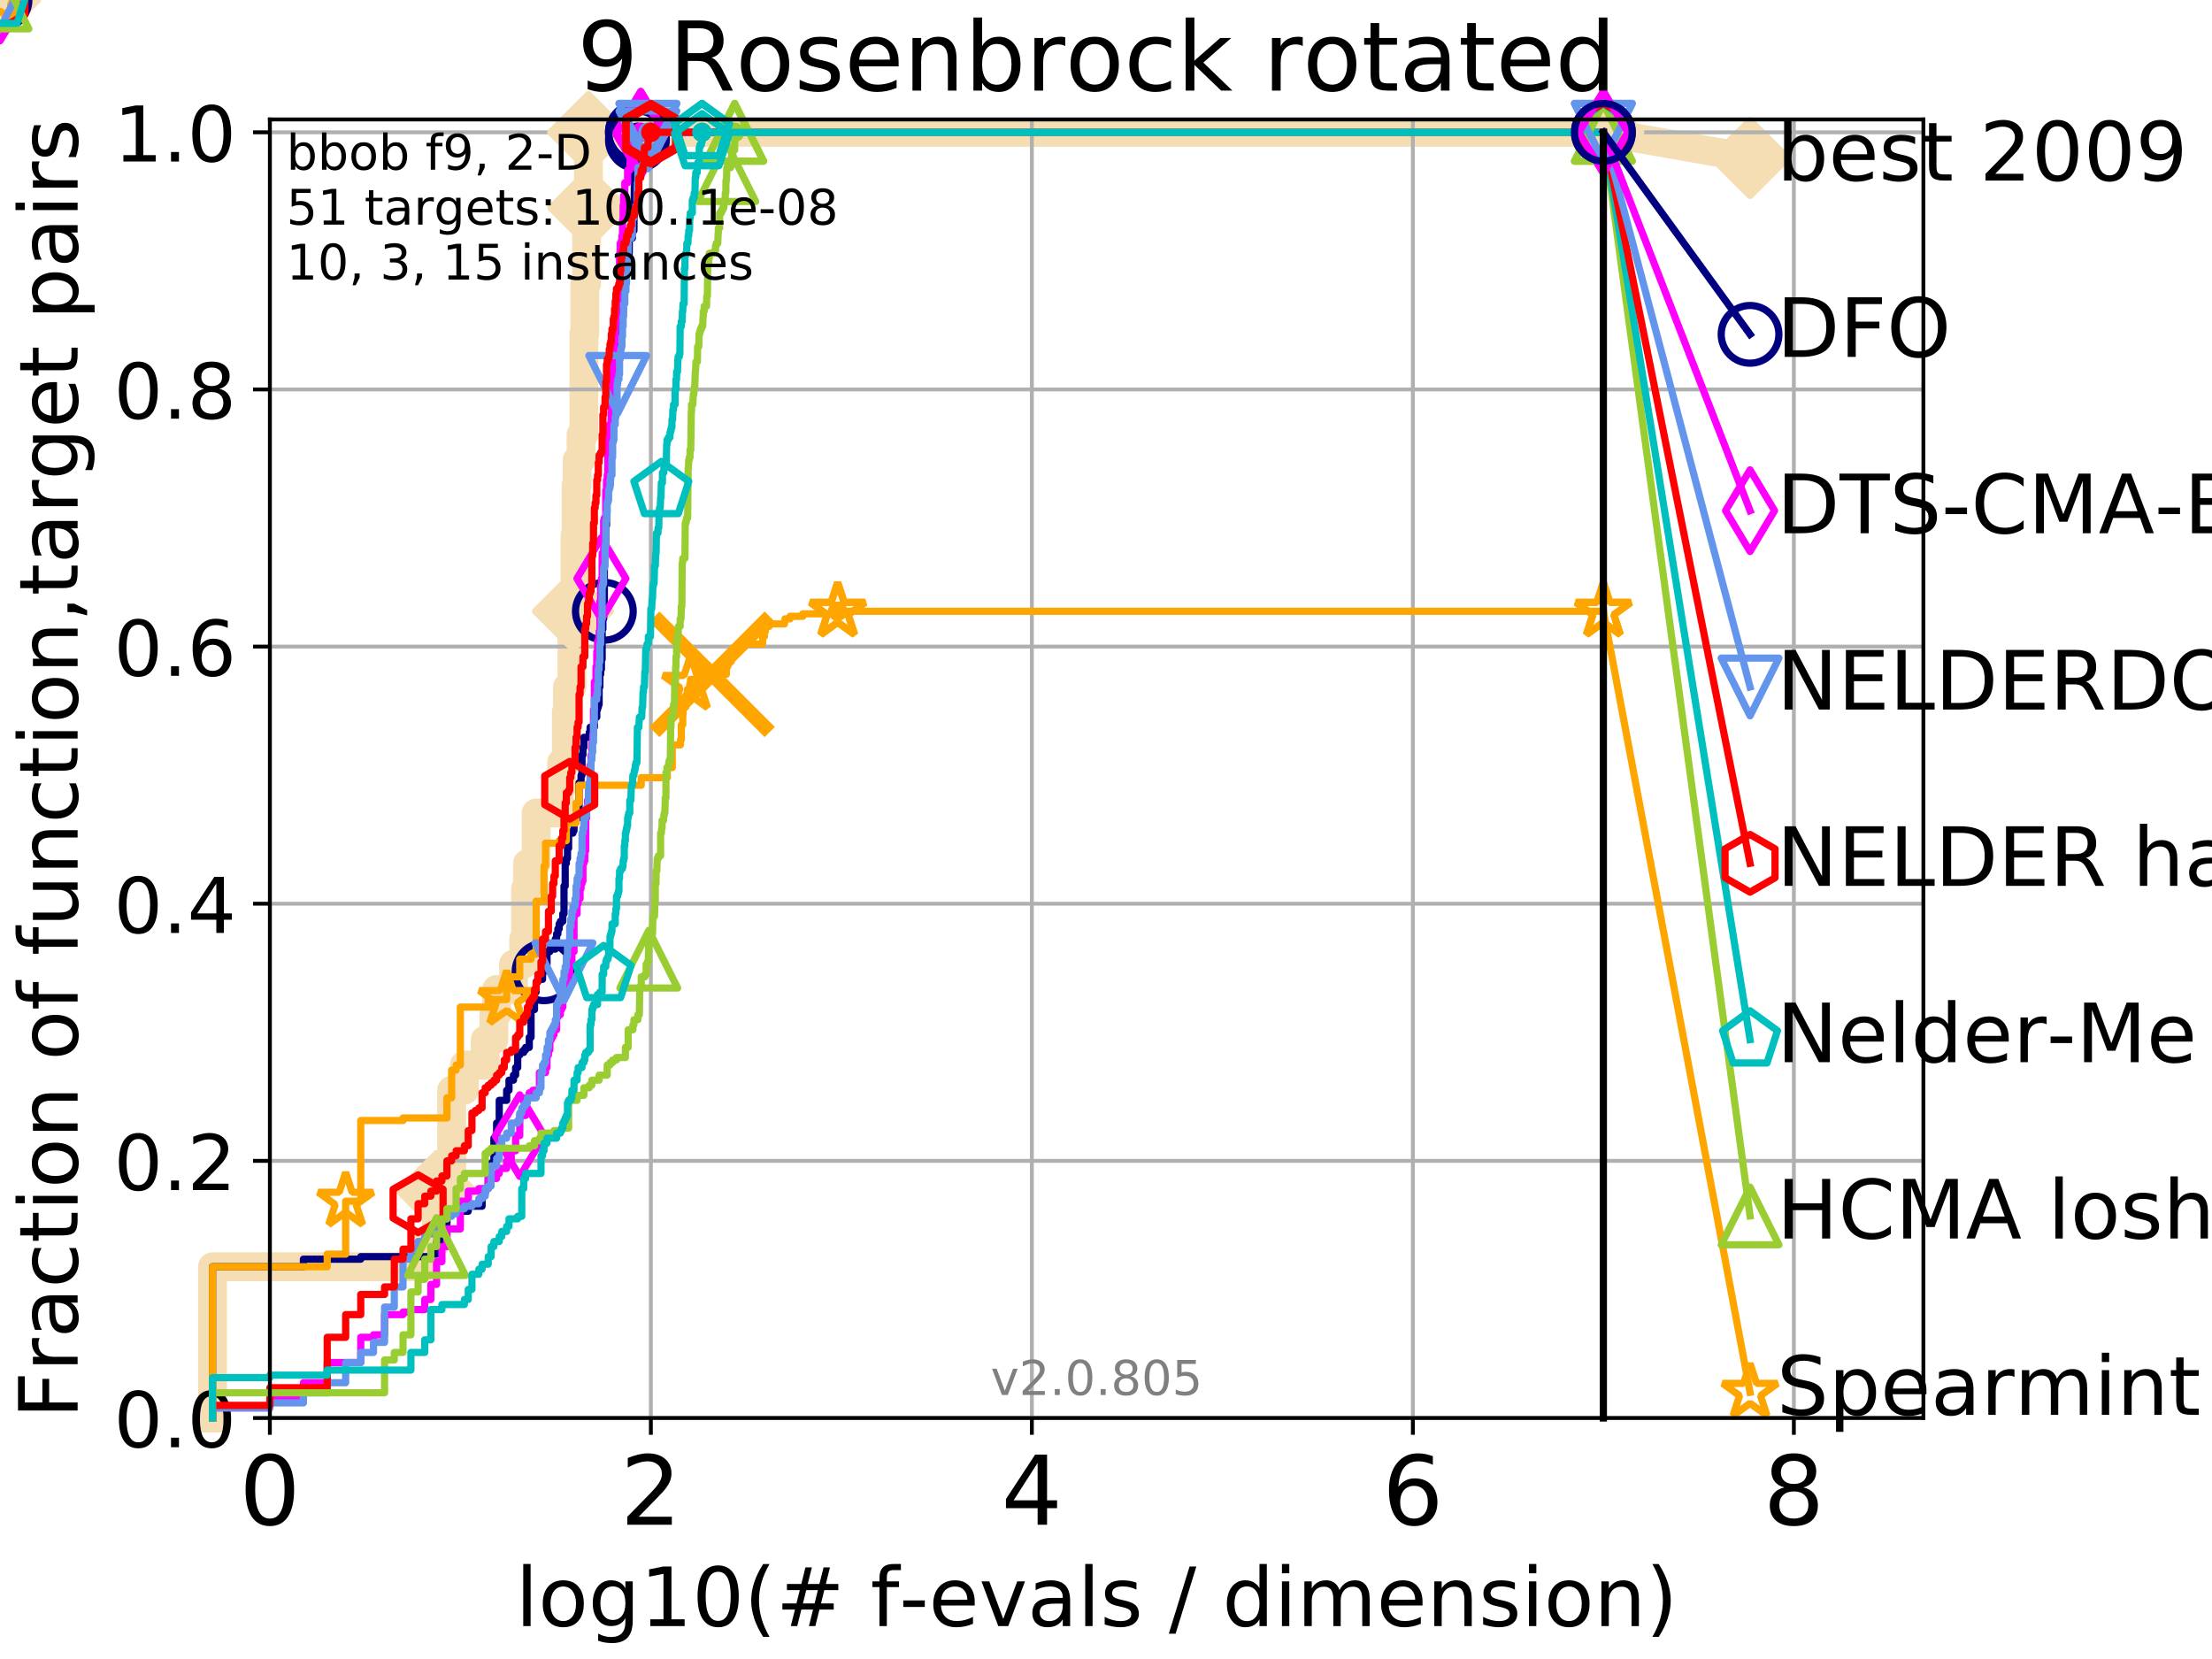<?xml version="1.0" encoding="utf-8" standalone="no"?>
<!DOCTYPE svg PUBLIC "-//W3C//DTD SVG 1.1//EN"
  "http://www.w3.org/Graphics/SVG/1.1/DTD/svg11.dtd">
<!-- Created with matplotlib (http://matplotlib.org/) -->
<svg height="345pt" version="1.1" viewBox="0 0 460 345" width="460pt" xmlns="http://www.w3.org/2000/svg" xmlns:xlink="http://www.w3.org/1999/xlink">
 <defs>
  <style type="text/css">
*{stroke-linecap:butt;stroke-linejoin:round;}
  </style>
 </defs>
 <g id="figure_1">
  <g id="patch_1">
   <path d="M 0 345.6 
L 460.8 345.6 
L 460.8 0 
L 0 0 
z
" style="fill:#ffffff;"/>
  </g>
  <g id="axes_1">
   <g id="patch_2">
    <path d="M 56.12 294.88 
L 399.984 294.88 
L 399.984 24.84 
L 56.12 24.84 
z
" style="fill:#ffffff;"/>
   </g>
   <g id="line2d_1">
    <path d="M 44.194 294.88 
L 44.194 263.425 
L 88.324 263.425 
L 88.324 258.183 
L 90.786 258.183 
L 90.786 247.698 
L 93.923 247.698 
L 93.923 226.728 
L 96.575 226.728 
L 96.575 221.485 
L 100.899 221.485 
L 100.899 216.243 
L 102.712 216.243 
L 102.712 211 
L 103.276 211 
L 103.276 205.758 
L 106.779 205.758 
L 106.779 200.515 
L 108.905 200.515 
L 108.905 195.273 
L 109.301 195.273 
L 109.301 184.788 
L 109.688 184.788 
L 109.688 179.546 
L 111.5 179.546 
L 111.5 169.061 
L 116.277 169.061 
L 116.277 163.818 
L 116.791 163.818 
L 116.791 158.576 
L 117.774 158.576 
L 117.774 148.091 
L 118.011 148.091 
L 118.011 142.848 
L 118.929 142.848 
L 118.929 132.363 
L 119.151 132.363 
L 119.151 127.121 
L 119.587 127.121 
L 119.587 111.393 
L 119.8 111.393 
L 119.8 100.908 
L 120.012 100.908 
L 120.012 95.666 
L 120.831 95.666 
L 120.831 90.423 
L 121.421 90.423 
L 121.421 69.453 
L 121.613 69.453 
L 121.613 58.969 
L 121.991 58.969 
L 121.991 48.484 
L 122.177 48.484 
L 122.177 43.241 
L 122.361 43.241 
L 122.361 27.514 
L 333.43 27.514 
" style="fill:none;stroke:#f5deb3;stroke-linecap:square;stroke-width:6;"/>
   </g>
   <g id="line2d_2">
    <path d="M 0 0 
" style="fill:none;stroke:#f5deb3;stroke-linecap:square;stroke-width:6;"/>
    <defs>
     <path d="M -0 7.778 
L 7.778 0 
L 0 -7.778 
L -7.778 -0 
z
" id="mfc0f7fcc81" style="stroke:#f5deb3;stroke-linejoin:miter;stroke-width:1.5;"/>
    </defs>
    <g>
     <use style="fill:#f5deb3;stroke:#f5deb3;stroke-linejoin:miter;stroke-width:1.5;" x="0" xlink:href="#mfc0f7fcc81" y="0"/>
    </g>
   </g>
   <g id="line2d_3">
    <path d="M 333.43 27.514 
L 363.934 32.861 
" style="fill:none;stroke:#f5deb3;stroke-linecap:square;stroke-width:6;"/>
    <g>
     <use style="fill:#f5deb3;stroke:#f5deb3;stroke-linejoin:miter;stroke-width:1.5;" x="333.43" xlink:href="#mfc0f7fcc81" y="27.514"/>
     <use style="fill:#f5deb3;stroke:#f5deb3;stroke-linejoin:miter;stroke-width:1.5;" x="363.934" xlink:href="#mfc0f7fcc81" y="32.861"/>
    </g>
   </g>
   <g id="matplotlib.axis_1">
    <g id="xtick_1">
     <g id="line2d_4">
      <path clip-path="url(#pa7af5aec8e)" d="M 56.12 294.88 
L 56.12 24.84 
" style="fill:none;stroke:#b0b0b0;stroke-linecap:square;stroke-width:0.8;"/>
     </g>
     <g id="line2d_5">
      <defs>
       <path d="M 0 0 
L 0 3.5 
" id="m60597ae9c5" style="stroke:#000000;stroke-width:0.8;"/>
      </defs>
      <g>
       <use style="stroke:#000000;stroke-width:0.8;" x="56.12" xlink:href="#m60597ae9c5" y="294.88"/>
      </g>
     </g>
     <g id="text_1">
      <!-- 0 -->
      <defs>
       <path d="M 31.781 66.406 
Q 24.172 66.406 20.328 58.906 
Q 16.5 51.422 16.5 36.375 
Q 16.5 21.391 20.328 13.891 
Q 24.172 6.391 31.781 6.391 
Q 39.453 6.391 43.281 13.891 
Q 47.125 21.391 47.125 36.375 
Q 47.125 51.422 43.281 58.906 
Q 39.453 66.406 31.781 66.406 
z
M 31.781 74.219 
Q 44.047 74.219 50.516 64.516 
Q 56.984 54.828 56.984 36.375 
Q 56.984 17.969 50.516 8.266 
Q 44.047 -1.422 31.781 -1.422 
Q 19.531 -1.422 13.062 8.266 
Q 6.594 17.969 6.594 36.375 
Q 6.594 54.828 13.062 64.516 
Q 19.531 74.219 31.781 74.219 
z
" id="DejaVuSans-30"/>
      </defs>
      <g transform="translate(49.758 317.077)scale(0.2 -0.2)">
       <use xlink:href="#DejaVuSans-30"/>
      </g>
     </g>
    </g>
    <g id="xtick_2">
     <g id="line2d_6">
      <path clip-path="url(#pa7af5aec8e)" d="M 135.351 294.88 
L 135.351 24.84 
" style="fill:none;stroke:#b0b0b0;stroke-linecap:square;stroke-width:0.8;"/>
     </g>
     <g id="line2d_7">
      <g>
       <use style="stroke:#000000;stroke-width:0.8;" x="135.351" xlink:href="#m60597ae9c5" y="294.88"/>
      </g>
     </g>
     <g id="text_2">
      <!-- 2 -->
      <defs>
       <path d="M 19.188 8.297 
L 53.609 8.297 
L 53.609 0 
L 7.328 0 
L 7.328 8.297 
Q 12.938 14.109 22.625 23.891 
Q 32.328 33.688 34.812 36.531 
Q 39.547 41.844 41.422 45.531 
Q 43.312 49.219 43.312 52.781 
Q 43.312 58.594 39.234 62.25 
Q 35.156 65.922 28.609 65.922 
Q 23.969 65.922 18.812 64.312 
Q 13.672 62.703 7.812 59.422 
L 7.812 69.391 
Q 13.766 71.781 18.938 73 
Q 24.125 74.219 28.422 74.219 
Q 39.75 74.219 46.484 68.547 
Q 53.219 62.891 53.219 53.422 
Q 53.219 48.922 51.531 44.891 
Q 49.859 40.875 45.406 35.406 
Q 44.188 33.984 37.641 27.219 
Q 31.109 20.453 19.188 8.297 
z
" id="DejaVuSans-32"/>
      </defs>
      <g transform="translate(128.989 317.077)scale(0.2 -0.2)">
       <use xlink:href="#DejaVuSans-32"/>
      </g>
     </g>
    </g>
    <g id="xtick_3">
     <g id="line2d_8">
      <path clip-path="url(#pa7af5aec8e)" d="M 214.583 294.88 
L 214.583 24.84 
" style="fill:none;stroke:#b0b0b0;stroke-linecap:square;stroke-width:0.8;"/>
     </g>
     <g id="line2d_9">
      <g>
       <use style="stroke:#000000;stroke-width:0.8;" x="214.583" xlink:href="#m60597ae9c5" y="294.88"/>
      </g>
     </g>
     <g id="text_3">
      <!-- 4 -->
      <defs>
       <path d="M 37.797 64.312 
L 12.891 25.391 
L 37.797 25.391 
z
M 35.203 72.906 
L 47.609 72.906 
L 47.609 25.391 
L 58.016 25.391 
L 58.016 17.188 
L 47.609 17.188 
L 47.609 0 
L 37.797 0 
L 37.797 17.188 
L 4.891 17.188 
L 4.891 26.703 
z
" id="DejaVuSans-34"/>
      </defs>
      <g transform="translate(208.22 317.077)scale(0.2 -0.2)">
       <use xlink:href="#DejaVuSans-34"/>
      </g>
     </g>
    </g>
    <g id="xtick_4">
     <g id="line2d_10">
      <path clip-path="url(#pa7af5aec8e)" d="M 293.814 294.88 
L 293.814 24.84 
" style="fill:none;stroke:#b0b0b0;stroke-linecap:square;stroke-width:0.8;"/>
     </g>
     <g id="line2d_11">
      <g>
       <use style="stroke:#000000;stroke-width:0.8;" x="293.814" xlink:href="#m60597ae9c5" y="294.88"/>
      </g>
     </g>
     <g id="text_4">
      <!-- 6 -->
      <defs>
       <path d="M 33.016 40.375 
Q 26.375 40.375 22.484 35.828 
Q 18.609 31.297 18.609 23.391 
Q 18.609 15.531 22.484 10.953 
Q 26.375 6.391 33.016 6.391 
Q 39.656 6.391 43.531 10.953 
Q 47.406 15.531 47.406 23.391 
Q 47.406 31.297 43.531 35.828 
Q 39.656 40.375 33.016 40.375 
z
M 52.594 71.297 
L 52.594 62.312 
Q 48.875 64.062 45.094 64.984 
Q 41.312 65.922 37.594 65.922 
Q 27.828 65.922 22.672 59.328 
Q 17.531 52.734 16.797 39.406 
Q 19.672 43.656 24.016 45.922 
Q 28.375 48.188 33.594 48.188 
Q 44.578 48.188 50.953 41.516 
Q 57.328 34.859 57.328 23.391 
Q 57.328 12.156 50.688 5.359 
Q 44.047 -1.422 33.016 -1.422 
Q 20.359 -1.422 13.672 8.266 
Q 6.984 17.969 6.984 36.375 
Q 6.984 53.656 15.188 63.938 
Q 23.391 74.219 37.203 74.219 
Q 40.922 74.219 44.703 73.484 
Q 48.484 72.75 52.594 71.297 
z
" id="DejaVuSans-36"/>
      </defs>
      <g transform="translate(287.452 317.077)scale(0.2 -0.2)">
       <use xlink:href="#DejaVuSans-36"/>
      </g>
     </g>
    </g>
    <g id="xtick_5">
     <g id="line2d_12">
      <path clip-path="url(#pa7af5aec8e)" d="M 373.045 294.88 
L 373.045 24.84 
" style="fill:none;stroke:#b0b0b0;stroke-linecap:square;stroke-width:0.8;"/>
     </g>
     <g id="line2d_13">
      <g>
       <use style="stroke:#000000;stroke-width:0.8;" x="373.045" xlink:href="#m60597ae9c5" y="294.88"/>
      </g>
     </g>
     <g id="text_5">
      <!-- 8 -->
      <defs>
       <path d="M 31.781 34.625 
Q 24.75 34.625 20.719 30.859 
Q 16.703 27.094 16.703 20.516 
Q 16.703 13.922 20.719 10.156 
Q 24.75 6.391 31.781 6.391 
Q 38.812 6.391 42.859 10.172 
Q 46.922 13.969 46.922 20.516 
Q 46.922 27.094 42.891 30.859 
Q 38.875 34.625 31.781 34.625 
z
M 21.922 38.812 
Q 15.578 40.375 12.031 44.719 
Q 8.5 49.078 8.5 55.328 
Q 8.5 64.062 14.719 69.141 
Q 20.953 74.219 31.781 74.219 
Q 42.672 74.219 48.875 69.141 
Q 55.078 64.062 55.078 55.328 
Q 55.078 49.078 51.531 44.719 
Q 48 40.375 41.703 38.812 
Q 48.828 37.156 52.797 32.312 
Q 56.781 27.484 56.781 20.516 
Q 56.781 9.906 50.312 4.234 
Q 43.844 -1.422 31.781 -1.422 
Q 19.734 -1.422 13.25 4.234 
Q 6.781 9.906 6.781 20.516 
Q 6.781 27.484 10.781 32.312 
Q 14.797 37.156 21.922 38.812 
z
M 18.312 54.391 
Q 18.312 48.734 21.844 45.562 
Q 25.391 42.391 31.781 42.391 
Q 38.141 42.391 41.719 45.562 
Q 45.312 48.734 45.312 54.391 
Q 45.312 60.062 41.719 63.234 
Q 38.141 66.406 31.781 66.406 
Q 25.391 66.406 21.844 63.234 
Q 18.312 60.062 18.312 54.391 
z
" id="DejaVuSans-38"/>
      </defs>
      <g transform="translate(366.683 317.077)scale(0.2 -0.2)">
       <use xlink:href="#DejaVuSans-38"/>
      </g>
     </g>
    </g>
    <g id="text_6">
     <!-- log10(# f-evals / dimension) -->
     <defs>
      <path d="M 9.422 75.984 
L 18.406 75.984 
L 18.406 0 
L 9.422 0 
z
" id="DejaVuSans-6c"/>
      <path d="M 30.609 48.391 
Q 23.391 48.391 19.188 42.75 
Q 14.984 37.109 14.984 27.297 
Q 14.984 17.484 19.156 11.844 
Q 23.344 6.203 30.609 6.203 
Q 37.797 6.203 41.984 11.859 
Q 46.188 17.531 46.188 27.297 
Q 46.188 37.016 41.984 42.703 
Q 37.797 48.391 30.609 48.391 
z
M 30.609 56 
Q 42.328 56 49.016 48.375 
Q 55.719 40.766 55.719 27.297 
Q 55.719 13.875 49.016 6.219 
Q 42.328 -1.422 30.609 -1.422 
Q 18.844 -1.422 12.172 6.219 
Q 5.516 13.875 5.516 27.297 
Q 5.516 40.766 12.172 48.375 
Q 18.844 56 30.609 56 
z
" id="DejaVuSans-6f"/>
      <path d="M 45.406 27.984 
Q 45.406 37.75 41.375 43.109 
Q 37.359 48.484 30.078 48.484 
Q 22.859 48.484 18.828 43.109 
Q 14.797 37.75 14.797 27.984 
Q 14.797 18.266 18.828 12.891 
Q 22.859 7.516 30.078 7.516 
Q 37.359 7.516 41.375 12.891 
Q 45.406 18.266 45.406 27.984 
z
M 54.391 6.781 
Q 54.391 -7.172 48.188 -13.984 
Q 42 -20.797 29.203 -20.797 
Q 24.469 -20.797 20.266 -20.094 
Q 16.062 -19.391 12.109 -17.922 
L 12.109 -9.188 
Q 16.062 -11.328 19.922 -12.344 
Q 23.781 -13.375 27.781 -13.375 
Q 36.625 -13.375 41.016 -8.766 
Q 45.406 -4.156 45.406 5.172 
L 45.406 9.625 
Q 42.625 4.781 38.281 2.391 
Q 33.938 0 27.875 0 
Q 17.828 0 11.672 7.656 
Q 5.516 15.328 5.516 27.984 
Q 5.516 40.672 11.672 48.328 
Q 17.828 56 27.875 56 
Q 33.938 56 38.281 53.609 
Q 42.625 51.219 45.406 46.391 
L 45.406 54.688 
L 54.391 54.688 
z
" id="DejaVuSans-67"/>
      <path d="M 12.406 8.297 
L 28.516 8.297 
L 28.516 63.922 
L 10.984 60.406 
L 10.984 69.391 
L 28.422 72.906 
L 38.281 72.906 
L 38.281 8.297 
L 54.391 8.297 
L 54.391 0 
L 12.406 0 
z
" id="DejaVuSans-31"/>
      <path d="M 31 75.875 
Q 24.469 64.656 21.281 53.656 
Q 18.109 42.672 18.109 31.391 
Q 18.109 20.125 21.312 9.062 
Q 24.516 -2 31 -13.188 
L 23.188 -13.188 
Q 15.875 -1.703 12.234 9.375 
Q 8.594 20.453 8.594 31.391 
Q 8.594 42.281 12.203 53.312 
Q 15.828 64.359 23.188 75.875 
z
" id="DejaVuSans-28"/>
      <path d="M 51.125 44 
L 36.922 44 
L 32.812 27.688 
L 47.125 27.688 
z
M 43.797 71.781 
L 38.719 51.516 
L 52.984 51.516 
L 58.109 71.781 
L 65.922 71.781 
L 60.891 51.516 
L 76.125 51.516 
L 76.125 44 
L 58.984 44 
L 54.984 27.688 
L 70.516 27.688 
L 70.516 20.219 
L 53.078 20.219 
L 48 0 
L 40.188 0 
L 45.219 20.219 
L 30.906 20.219 
L 25.875 0 
L 18.016 0 
L 23.094 20.219 
L 7.719 20.219 
L 7.719 27.688 
L 24.906 27.688 
L 29 44 
L 13.281 44 
L 13.281 51.516 
L 30.906 51.516 
L 35.891 71.781 
z
" id="DejaVuSans-23"/>
      <path id="DejaVuSans-20"/>
      <path d="M 37.109 75.984 
L 37.109 68.5 
L 28.516 68.5 
Q 23.688 68.5 21.797 66.547 
Q 19.922 64.594 19.922 59.516 
L 19.922 54.688 
L 34.719 54.688 
L 34.719 47.703 
L 19.922 47.703 
L 19.922 0 
L 10.891 0 
L 10.891 47.703 
L 2.297 47.703 
L 2.297 54.688 
L 10.891 54.688 
L 10.891 58.5 
Q 10.891 67.625 15.141 71.797 
Q 19.391 75.984 28.609 75.984 
z
" id="DejaVuSans-66"/>
      <path d="M 4.891 31.391 
L 31.203 31.391 
L 31.203 23.391 
L 4.891 23.391 
z
" id="DejaVuSans-2d"/>
      <path d="M 56.203 29.594 
L 56.203 25.203 
L 14.891 25.203 
Q 15.484 15.922 20.484 11.062 
Q 25.484 6.203 34.422 6.203 
Q 39.594 6.203 44.453 7.469 
Q 49.312 8.734 54.109 11.281 
L 54.109 2.781 
Q 49.266 0.734 44.188 -0.344 
Q 39.109 -1.422 33.891 -1.422 
Q 20.797 -1.422 13.156 6.188 
Q 5.516 13.812 5.516 26.812 
Q 5.516 40.234 12.766 48.109 
Q 20.016 56 32.328 56 
Q 43.359 56 49.781 48.891 
Q 56.203 41.797 56.203 29.594 
z
M 47.219 32.234 
Q 47.125 39.594 43.094 43.984 
Q 39.062 48.391 32.422 48.391 
Q 24.906 48.391 20.391 44.141 
Q 15.875 39.891 15.188 32.172 
z
" id="DejaVuSans-65"/>
      <path d="M 2.984 54.688 
L 12.5 54.688 
L 29.594 8.797 
L 46.688 54.688 
L 56.203 54.688 
L 35.688 0 
L 23.484 0 
z
" id="DejaVuSans-76"/>
      <path d="M 34.281 27.484 
Q 23.391 27.484 19.188 25 
Q 14.984 22.516 14.984 16.5 
Q 14.984 11.719 18.141 8.906 
Q 21.297 6.109 26.703 6.109 
Q 34.188 6.109 38.703 11.406 
Q 43.219 16.703 43.219 25.484 
L 43.219 27.484 
z
M 52.203 31.203 
L 52.203 0 
L 43.219 0 
L 43.219 8.297 
Q 40.141 3.328 35.547 0.953 
Q 30.953 -1.422 24.312 -1.422 
Q 15.922 -1.422 10.953 3.297 
Q 6 8.016 6 15.922 
Q 6 25.141 12.172 29.828 
Q 18.359 34.516 30.609 34.516 
L 43.219 34.516 
L 43.219 35.406 
Q 43.219 41.609 39.141 45 
Q 35.062 48.391 27.688 48.391 
Q 23 48.391 18.547 47.266 
Q 14.109 46.141 10.016 43.891 
L 10.016 52.203 
Q 14.938 54.109 19.578 55.047 
Q 24.219 56 28.609 56 
Q 40.484 56 46.344 49.844 
Q 52.203 43.703 52.203 31.203 
z
" id="DejaVuSans-61"/>
      <path d="M 44.281 53.078 
L 44.281 44.578 
Q 40.484 46.531 36.375 47.5 
Q 32.281 48.484 27.875 48.484 
Q 21.188 48.484 17.844 46.438 
Q 14.5 44.391 14.5 40.281 
Q 14.5 37.156 16.891 35.375 
Q 19.281 33.594 26.516 31.984 
L 29.594 31.297 
Q 39.156 29.25 43.188 25.516 
Q 47.219 21.781 47.219 15.094 
Q 47.219 7.469 41.188 3.016 
Q 35.156 -1.422 24.609 -1.422 
Q 20.219 -1.422 15.453 -0.562 
Q 10.688 0.297 5.422 2 
L 5.422 11.281 
Q 10.406 8.688 15.234 7.391 
Q 20.062 6.109 24.812 6.109 
Q 31.156 6.109 34.562 8.281 
Q 37.984 10.453 37.984 14.406 
Q 37.984 18.062 35.516 20.016 
Q 33.062 21.969 24.703 23.781 
L 21.578 24.516 
Q 13.234 26.266 9.516 29.906 
Q 5.812 33.547 5.812 39.891 
Q 5.812 47.609 11.281 51.797 
Q 16.75 56 26.812 56 
Q 31.781 56 36.172 55.266 
Q 40.578 54.547 44.281 53.078 
z
" id="DejaVuSans-73"/>
      <path d="M 25.391 72.906 
L 33.688 72.906 
L 8.297 -9.281 
L 0 -9.281 
z
" id="DejaVuSans-2f"/>
      <path d="M 45.406 46.391 
L 45.406 75.984 
L 54.391 75.984 
L 54.391 0 
L 45.406 0 
L 45.406 8.203 
Q 42.578 3.328 38.25 0.953 
Q 33.938 -1.422 27.875 -1.422 
Q 17.969 -1.422 11.734 6.484 
Q 5.516 14.406 5.516 27.297 
Q 5.516 40.188 11.734 48.094 
Q 17.969 56 27.875 56 
Q 33.938 56 38.25 53.625 
Q 42.578 51.266 45.406 46.391 
z
M 14.797 27.297 
Q 14.797 17.391 18.875 11.75 
Q 22.953 6.109 30.078 6.109 
Q 37.203 6.109 41.297 11.75 
Q 45.406 17.391 45.406 27.297 
Q 45.406 37.203 41.297 42.844 
Q 37.203 48.484 30.078 48.484 
Q 22.953 48.484 18.875 42.844 
Q 14.797 37.203 14.797 27.297 
z
" id="DejaVuSans-64"/>
      <path d="M 9.422 54.688 
L 18.406 54.688 
L 18.406 0 
L 9.422 0 
z
M 9.422 75.984 
L 18.406 75.984 
L 18.406 64.594 
L 9.422 64.594 
z
" id="DejaVuSans-69"/>
      <path d="M 52 44.188 
Q 55.375 50.25 60.062 53.125 
Q 64.75 56 71.094 56 
Q 79.641 56 84.281 50.016 
Q 88.922 44.047 88.922 33.016 
L 88.922 0 
L 79.891 0 
L 79.891 32.719 
Q 79.891 40.578 77.094 44.375 
Q 74.312 48.188 68.609 48.188 
Q 61.625 48.188 57.562 43.547 
Q 53.516 38.922 53.516 30.906 
L 53.516 0 
L 44.484 0 
L 44.484 32.719 
Q 44.484 40.625 41.703 44.406 
Q 38.922 48.188 33.109 48.188 
Q 26.219 48.188 22.156 43.531 
Q 18.109 38.875 18.109 30.906 
L 18.109 0 
L 9.078 0 
L 9.078 54.688 
L 18.109 54.688 
L 18.109 46.188 
Q 21.188 51.219 25.484 53.609 
Q 29.781 56 35.688 56 
Q 41.656 56 45.828 52.969 
Q 50 49.953 52 44.188 
z
" id="DejaVuSans-6d"/>
      <path d="M 54.891 33.016 
L 54.891 0 
L 45.906 0 
L 45.906 32.719 
Q 45.906 40.484 42.875 44.328 
Q 39.844 48.188 33.797 48.188 
Q 26.516 48.188 22.312 43.547 
Q 18.109 38.922 18.109 30.906 
L 18.109 0 
L 9.078 0 
L 9.078 54.688 
L 18.109 54.688 
L 18.109 46.188 
Q 21.344 51.125 25.703 53.562 
Q 30.078 56 35.797 56 
Q 45.219 56 50.047 50.172 
Q 54.891 44.344 54.891 33.016 
z
" id="DejaVuSans-6e"/>
      <path d="M 8.016 75.875 
L 15.828 75.875 
Q 23.141 64.359 26.781 53.312 
Q 30.422 42.281 30.422 31.391 
Q 30.422 20.453 26.781 9.375 
Q 23.141 -1.703 15.828 -13.188 
L 8.016 -13.188 
Q 14.5 -2 17.703 9.062 
Q 20.906 20.125 20.906 31.391 
Q 20.906 42.672 17.703 53.656 
Q 14.5 64.656 8.016 75.875 
z
" id="DejaVuSans-29"/>
     </defs>
     <g transform="translate(107.211 338.154)scale(0.17 -0.17)">
      <use xlink:href="#DejaVuSans-6c"/>
      <use x="27.783" xlink:href="#DejaVuSans-6f"/>
      <use x="88.965" xlink:href="#DejaVuSans-67"/>
      <use x="152.441" xlink:href="#DejaVuSans-31"/>
      <use x="216.064" xlink:href="#DejaVuSans-30"/>
      <use x="279.688" xlink:href="#DejaVuSans-28"/>
      <use x="318.701" xlink:href="#DejaVuSans-23"/>
      <use x="402.49" xlink:href="#DejaVuSans-20"/>
      <use x="434.277" xlink:href="#DejaVuSans-66"/>
      <use x="469.404" xlink:href="#DejaVuSans-2d"/>
      <use x="505.488" xlink:href="#DejaVuSans-65"/>
      <use x="567.012" xlink:href="#DejaVuSans-76"/>
      <use x="626.191" xlink:href="#DejaVuSans-61"/>
      <use x="687.471" xlink:href="#DejaVuSans-6c"/>
      <use x="715.254" xlink:href="#DejaVuSans-73"/>
      <use x="767.354" xlink:href="#DejaVuSans-20"/>
      <use x="799.141" xlink:href="#DejaVuSans-2f"/>
      <use x="832.832" xlink:href="#DejaVuSans-20"/>
      <use x="864.619" xlink:href="#DejaVuSans-64"/>
      <use x="928.096" xlink:href="#DejaVuSans-69"/>
      <use x="955.879" xlink:href="#DejaVuSans-6d"/>
      <use x="1053.291" xlink:href="#DejaVuSans-65"/>
      <use x="1114.814" xlink:href="#DejaVuSans-6e"/>
      <use x="1178.193" xlink:href="#DejaVuSans-73"/>
      <use x="1230.293" xlink:href="#DejaVuSans-69"/>
      <use x="1258.076" xlink:href="#DejaVuSans-6f"/>
      <use x="1319.258" xlink:href="#DejaVuSans-6e"/>
      <use x="1382.637" xlink:href="#DejaVuSans-29"/>
     </g>
    </g>
   </g>
   <g id="matplotlib.axis_2">
    <g id="ytick_1">
     <g id="line2d_14">
      <path clip-path="url(#pa7af5aec8e)" d="M 56.12 294.88 
L 399.984 294.88 
" style="fill:none;stroke:#b0b0b0;stroke-linecap:square;stroke-width:0.8;"/>
     </g>
     <g id="line2d_15">
      <defs>
       <path d="M 0 0 
L -3.5 0 
" id="m3ba19f6b0e" style="stroke:#000000;stroke-width:0.8;"/>
      </defs>
      <g>
       <use style="stroke:#000000;stroke-width:0.8;" x="56.12" xlink:href="#m3ba19f6b0e" y="294.88"/>
      </g>
     </g>
     <g id="text_7">
      <!-- 0.0 -->
      <defs>
       <path d="M 10.688 12.406 
L 21 12.406 
L 21 0 
L 10.688 0 
z
" id="DejaVuSans-2e"/>
      </defs>
      <g transform="translate(23.675 300.959)scale(0.16 -0.16)">
       <use xlink:href="#DejaVuSans-30"/>
       <use x="63.623" xlink:href="#DejaVuSans-2e"/>
       <use x="95.41" xlink:href="#DejaVuSans-30"/>
      </g>
     </g>
    </g>
    <g id="ytick_2">
     <g id="line2d_16">
      <path clip-path="url(#pa7af5aec8e)" d="M 56.12 241.407 
L 399.984 241.407 
" style="fill:none;stroke:#b0b0b0;stroke-linecap:square;stroke-width:0.8;"/>
     </g>
     <g id="line2d_17">
      <g>
       <use style="stroke:#000000;stroke-width:0.8;" x="56.12" xlink:href="#m3ba19f6b0e" y="241.407"/>
      </g>
     </g>
     <g id="text_8">
      <!-- 0.2 -->
      <g transform="translate(23.675 247.485)scale(0.16 -0.16)">
       <use xlink:href="#DejaVuSans-30"/>
       <use x="63.623" xlink:href="#DejaVuSans-2e"/>
       <use x="95.41" xlink:href="#DejaVuSans-32"/>
      </g>
     </g>
    </g>
    <g id="ytick_3">
     <g id="line2d_18">
      <path clip-path="url(#pa7af5aec8e)" d="M 56.12 187.933 
L 399.984 187.933 
" style="fill:none;stroke:#b0b0b0;stroke-linecap:square;stroke-width:0.8;"/>
     </g>
     <g id="line2d_19">
      <g>
       <use style="stroke:#000000;stroke-width:0.8;" x="56.12" xlink:href="#m3ba19f6b0e" y="187.933"/>
      </g>
     </g>
     <g id="text_9">
      <!-- 0.4 -->
      <g transform="translate(23.675 194.012)scale(0.16 -0.16)">
       <use xlink:href="#DejaVuSans-30"/>
       <use x="63.623" xlink:href="#DejaVuSans-2e"/>
       <use x="95.41" xlink:href="#DejaVuSans-34"/>
      </g>
     </g>
    </g>
    <g id="ytick_4">
     <g id="line2d_20">
      <path clip-path="url(#pa7af5aec8e)" d="M 56.12 134.46 
L 399.984 134.46 
" style="fill:none;stroke:#b0b0b0;stroke-linecap:square;stroke-width:0.8;"/>
     </g>
     <g id="line2d_21">
      <g>
       <use style="stroke:#000000;stroke-width:0.8;" x="56.12" xlink:href="#m3ba19f6b0e" y="134.46"/>
      </g>
     </g>
     <g id="text_10">
      <!-- 0.6 -->
      <g transform="translate(23.675 140.539)scale(0.16 -0.16)">
       <use xlink:href="#DejaVuSans-30"/>
       <use x="63.623" xlink:href="#DejaVuSans-2e"/>
       <use x="95.41" xlink:href="#DejaVuSans-36"/>
      </g>
     </g>
    </g>
    <g id="ytick_5">
     <g id="line2d_22">
      <path clip-path="url(#pa7af5aec8e)" d="M 56.12 80.987 
L 399.984 80.987 
" style="fill:none;stroke:#b0b0b0;stroke-linecap:square;stroke-width:0.8;"/>
     </g>
     <g id="line2d_23">
      <g>
       <use style="stroke:#000000;stroke-width:0.8;" x="56.12" xlink:href="#m3ba19f6b0e" y="80.987"/>
      </g>
     </g>
     <g id="text_11">
      <!-- 0.8 -->
      <g transform="translate(23.675 87.066)scale(0.16 -0.16)">
       <use xlink:href="#DejaVuSans-30"/>
       <use x="63.623" xlink:href="#DejaVuSans-2e"/>
       <use x="95.41" xlink:href="#DejaVuSans-38"/>
      </g>
     </g>
    </g>
    <g id="ytick_6">
     <g id="line2d_24">
      <path clip-path="url(#pa7af5aec8e)" d="M 56.12 27.514 
L 399.984 27.514 
" style="fill:none;stroke:#b0b0b0;stroke-linecap:square;stroke-width:0.8;"/>
     </g>
     <g id="line2d_25">
      <g>
       <use style="stroke:#000000;stroke-width:0.8;" x="56.12" xlink:href="#m3ba19f6b0e" y="27.514"/>
      </g>
     </g>
     <g id="text_12">
      <!-- 1.0 -->
      <g transform="translate(23.675 33.592)scale(0.16 -0.16)">
       <use xlink:href="#DejaVuSans-31"/>
       <use x="63.623" xlink:href="#DejaVuSans-2e"/>
       <use x="95.41" xlink:href="#DejaVuSans-30"/>
      </g>
     </g>
    </g>
    <g id="text_13">
     <!-- Fraction of function,target pairs -->
     <defs>
      <path d="M 9.812 72.906 
L 51.703 72.906 
L 51.703 64.594 
L 19.672 64.594 
L 19.672 43.109 
L 48.578 43.109 
L 48.578 34.812 
L 19.672 34.812 
L 19.672 0 
L 9.812 0 
z
" id="DejaVuSans-46"/>
      <path d="M 41.109 46.297 
Q 39.594 47.172 37.812 47.578 
Q 36.031 48 33.891 48 
Q 26.266 48 22.188 43.047 
Q 18.109 38.094 18.109 28.812 
L 18.109 0 
L 9.078 0 
L 9.078 54.688 
L 18.109 54.688 
L 18.109 46.188 
Q 20.953 51.172 25.484 53.578 
Q 30.031 56 36.531 56 
Q 37.453 56 38.578 55.875 
Q 39.703 55.766 41.062 55.516 
z
" id="DejaVuSans-72"/>
      <path d="M 48.781 52.594 
L 48.781 44.188 
Q 44.969 46.297 41.141 47.344 
Q 37.312 48.391 33.406 48.391 
Q 24.656 48.391 19.812 42.844 
Q 14.984 37.312 14.984 27.297 
Q 14.984 17.281 19.812 11.734 
Q 24.656 6.203 33.406 6.203 
Q 37.312 6.203 41.141 7.25 
Q 44.969 8.297 48.781 10.406 
L 48.781 2.094 
Q 45.016 0.344 40.984 -0.531 
Q 36.969 -1.422 32.422 -1.422 
Q 20.062 -1.422 12.781 6.344 
Q 5.516 14.109 5.516 27.297 
Q 5.516 40.672 12.859 48.328 
Q 20.219 56 33.016 56 
Q 37.156 56 41.109 55.141 
Q 45.062 54.297 48.781 52.594 
z
" id="DejaVuSans-63"/>
      <path d="M 18.312 70.219 
L 18.312 54.688 
L 36.812 54.688 
L 36.812 47.703 
L 18.312 47.703 
L 18.312 18.016 
Q 18.312 11.328 20.141 9.422 
Q 21.969 7.516 27.594 7.516 
L 36.812 7.516 
L 36.812 0 
L 27.594 0 
Q 17.188 0 13.234 3.875 
Q 9.281 7.766 9.281 18.016 
L 9.281 47.703 
L 2.688 47.703 
L 2.688 54.688 
L 9.281 54.688 
L 9.281 70.219 
z
" id="DejaVuSans-74"/>
      <path d="M 8.5 21.578 
L 8.5 54.688 
L 17.484 54.688 
L 17.484 21.922 
Q 17.484 14.156 20.5 10.266 
Q 23.531 6.391 29.594 6.391 
Q 36.859 6.391 41.078 11.031 
Q 45.312 15.672 45.312 23.688 
L 45.312 54.688 
L 54.297 54.688 
L 54.297 0 
L 45.312 0 
L 45.312 8.406 
Q 42.047 3.422 37.719 1 
Q 33.406 -1.422 27.688 -1.422 
Q 18.266 -1.422 13.375 4.438 
Q 8.5 10.297 8.5 21.578 
z
M 31.109 56 
z
" id="DejaVuSans-75"/>
      <path d="M 11.719 12.406 
L 22.016 12.406 
L 22.016 4 
L 14.016 -11.625 
L 7.719 -11.625 
L 11.719 4 
z
" id="DejaVuSans-2c"/>
      <path d="M 18.109 8.203 
L 18.109 -20.797 
L 9.078 -20.797 
L 9.078 54.688 
L 18.109 54.688 
L 18.109 46.391 
Q 20.953 51.266 25.266 53.625 
Q 29.594 56 35.594 56 
Q 45.562 56 51.781 48.094 
Q 58.016 40.188 58.016 27.297 
Q 58.016 14.406 51.781 6.484 
Q 45.562 -1.422 35.594 -1.422 
Q 29.594 -1.422 25.266 0.953 
Q 20.953 3.328 18.109 8.203 
z
M 48.688 27.297 
Q 48.688 37.203 44.609 42.844 
Q 40.531 48.484 33.406 48.484 
Q 26.266 48.484 22.188 42.844 
Q 18.109 37.203 18.109 27.297 
Q 18.109 17.391 22.188 11.75 
Q 26.266 6.109 33.406 6.109 
Q 40.531 6.109 44.609 11.75 
Q 48.688 17.391 48.688 27.297 
z
" id="DejaVuSans-70"/>
     </defs>
     <g transform="translate(16.14 294.999)rotate(-90)scale(0.17 -0.17)">
      <use xlink:href="#DejaVuSans-46"/>
      <use x="57.41" xlink:href="#DejaVuSans-72"/>
      <use x="98.523" xlink:href="#DejaVuSans-61"/>
      <use x="159.803" xlink:href="#DejaVuSans-63"/>
      <use x="214.783" xlink:href="#DejaVuSans-74"/>
      <use x="253.992" xlink:href="#DejaVuSans-69"/>
      <use x="281.775" xlink:href="#DejaVuSans-6f"/>
      <use x="342.957" xlink:href="#DejaVuSans-6e"/>
      <use x="406.336" xlink:href="#DejaVuSans-20"/>
      <use x="438.123" xlink:href="#DejaVuSans-6f"/>
      <use x="499.305" xlink:href="#DejaVuSans-66"/>
      <use x="534.51" xlink:href="#DejaVuSans-20"/>
      <use x="566.297" xlink:href="#DejaVuSans-66"/>
      <use x="601.502" xlink:href="#DejaVuSans-75"/>
      <use x="664.881" xlink:href="#DejaVuSans-6e"/>
      <use x="728.26" xlink:href="#DejaVuSans-63"/>
      <use x="783.24" xlink:href="#DejaVuSans-74"/>
      <use x="822.449" xlink:href="#DejaVuSans-69"/>
      <use x="850.232" xlink:href="#DejaVuSans-6f"/>
      <use x="911.414" xlink:href="#DejaVuSans-6e"/>
      <use x="974.793" xlink:href="#DejaVuSans-2c"/>
      <use x="1006.58" xlink:href="#DejaVuSans-74"/>
      <use x="1045.789" xlink:href="#DejaVuSans-61"/>
      <use x="1107.068" xlink:href="#DejaVuSans-72"/>
      <use x="1148.166" xlink:href="#DejaVuSans-67"/>
      <use x="1211.643" xlink:href="#DejaVuSans-65"/>
      <use x="1273.166" xlink:href="#DejaVuSans-74"/>
      <use x="1312.375" xlink:href="#DejaVuSans-20"/>
      <use x="1344.162" xlink:href="#DejaVuSans-70"/>
      <use x="1407.639" xlink:href="#DejaVuSans-61"/>
      <use x="1468.918" xlink:href="#DejaVuSans-69"/>
      <use x="1496.701" xlink:href="#DejaVuSans-72"/>
      <use x="1537.814" xlink:href="#DejaVuSans-73"/>
     </g>
    </g>
   </g>
   <g id="line2d_26">
    <defs>
     <path d="M 0 1.5 
C 0.398 1.5 0.779 1.342 1.061 1.061 
C 1.342 0.779 1.5 0.398 1.5 0 
C 1.5 -0.398 1.342 -0.779 1.061 -1.061 
C 0.779 -1.342 0.398 -1.5 0 -1.5 
C -0.398 -1.5 -0.779 -1.342 -1.061 -1.061 
C -1.342 -0.779 -1.5 -0.398 -1.5 0 
C -1.5 0.398 -1.342 0.779 -1.061 1.061 
C -0.779 1.342 -0.398 1.5 0 1.5 
z
" id="m799a911a5a" style="stroke:#f5deb3;"/>
    </defs>
    <g>
     <use style="fill:#f5deb3;stroke:#f5deb3;" x="122.361" xlink:href="#m799a911a5a" y="27.514"/>
     <use style="fill:#f5deb3;stroke:#f5deb3;" x="122.361" xlink:href="#m799a911a5a" y="27.514"/>
    </g>
   </g>
   <g id="line2d_27">
    <g>
     <use style="fill:#f5deb3;stroke:#f5deb3;stroke-linejoin:miter;stroke-width:1.5;" x="90.786" xlink:href="#mfc0f7fcc81" y="247.698"/>
     <use style="fill:#f5deb3;stroke:#f5deb3;stroke-linejoin:miter;stroke-width:1.5;" x="119.151" xlink:href="#mfc0f7fcc81" y="127.121"/>
     <use style="fill:#f5deb3;stroke:#f5deb3;stroke-linejoin:miter;stroke-width:1.5;" x="122.361" xlink:href="#mfc0f7fcc81" y="43.241"/>
     <use style="fill:#f5deb3;stroke:#f5deb3;stroke-linejoin:miter;stroke-width:1.5;" x="122.361" xlink:href="#mfc0f7fcc81" y="27.514"/>
     <use style="fill:#f5deb3;stroke:#f5deb3;stroke-linejoin:miter;stroke-width:1.5;" x="122.361" xlink:href="#mfc0f7fcc81" y="27.514"/>
     <use style="fill:#f5deb3;stroke:#f5deb3;stroke-linejoin:miter;stroke-width:1.5;" x="333.43" xlink:href="#mfc0f7fcc81" y="27.514"/>
    </g>
   </g>
   <g id="line2d_28">
    <defs>
     <path d="M 0 1.5 
C 0.398 1.5 0.779 1.342 1.061 1.061 
C 1.342 0.779 1.5 0.398 1.5 0 
C 1.5 -0.398 1.342 -0.779 1.061 -1.061 
C 0.779 -1.342 0.398 -1.5 0 -1.5 
C -0.398 -1.5 -0.779 -1.342 -1.061 -1.061 
C -1.342 -0.779 -1.5 -0.398 -1.5 0 
C -1.5 0.398 -1.342 0.779 -1.061 1.061 
C -0.779 1.342 -0.398 1.5 0 1.5 
z
" id="ma46746f508" style="stroke:#000080;"/>
    </defs>
    <g>
     <use style="fill:#000080;stroke:#000080;" x="132.555" xlink:href="#ma46746f508" y="27.514"/>
     <use style="fill:#000080;stroke:#000080;" x="132.555" xlink:href="#ma46746f508" y="27.514"/>
    </g>
   </g>
   <g id="line2d_29">
    <path d="M 44.194 294.88 
L 44.194 263.425 
L 63.096 263.425 
L 63.096 261.852 
L 75.021 261.852 
L 75.021 261.328 
L 89.599 261.328 
L 89.599 260.804 
L 90.786 260.804 
L 90.786 258.183 
L 91.897 258.183 
L 91.897 254.513 
L 92.94 254.513 
L 92.94 251.892 
L 97.375 251.892 
L 97.375 250.843 
L 100.25 250.843 
L 100.25 248.222 
L 100.899 248.222 
L 100.899 247.173 
L 101.525 247.173 
L 101.525 244.552 
L 102.128 244.552 
L 102.128 241.931 
L 102.712 241.931 
L 102.712 236.689 
L 103.276 236.689 
L 103.276 233.543 
L 103.822 233.543 
L 103.822 228.825 
L 105.364 228.825 
L 105.364 226.728 
L 105.848 226.728 
L 105.848 224.631 
L 106.779 224.631 
L 106.779 223.582 
L 107.226 223.582 
L 107.226 222.01 
L 107.661 222.01 
L 107.661 219.388 
L 108.086 219.388 
L 108.086 218.864 
L 108.905 218.864 
L 108.905 218.34 
L 109.301 218.34 
L 109.301 217.816 
L 110.066 217.816 
L 110.066 215.719 
L 110.436 215.719 
L 110.436 209.952 
L 111.153 209.952 
L 111.153 206.282 
L 111.5 206.282 
L 111.5 204.185 
L 111.841 204.185 
L 111.841 203.661 
L 112.824 203.661 
L 112.824 202.088 
L 113.14 202.088 
L 113.14 200.515 
L 113.755 200.515 
L 113.755 197.894 
L 114.348 197.894 
L 114.348 197.37 
L 115.477 197.37 
L 115.477 195.273 
L 115.748 195.273 
L 115.748 194.224 
L 116.014 194.224 
L 116.014 193.176 
L 116.277 193.176 
L 116.277 192.127 
L 116.536 192.127 
L 116.536 191.603 
L 117.042 191.603 
L 117.042 190.03 
L 117.289 190.03 
L 117.289 184.264 
L 117.533 184.264 
L 117.533 179.546 
L 117.774 179.546 
L 117.774 178.497 
L 118.011 178.497 
L 118.011 176.4 
L 118.245 176.4 
L 118.245 173.255 
L 119.151 173.255 
L 119.151 172.73 
L 119.37 172.73 
L 119.37 171.158 
L 119.587 171.158 
L 119.587 170.633 
L 119.8 170.633 
L 119.8 170.109 
L 120.22 170.109 
L 120.22 169.585 
L 120.426 169.585 
L 120.426 162.77 
L 120.831 162.77 
L 120.831 161.197 
L 121.03 161.197 
L 121.03 157.003 
L 121.226 157.003 
L 121.226 155.43 
L 121.421 155.43 
L 121.421 153.333 
L 122.543 153.333 
L 122.543 152.285 
L 122.723 152.285 
L 122.723 151.236 
L 123.597 151.236 
L 123.597 149.139 
L 124.101 149.139 
L 124.101 147.566 
L 124.265 147.566 
L 124.265 147.042 
L 124.428 147.042 
L 124.428 146.518 
L 124.59 146.518 
L 124.59 142.848 
L 124.75 142.848 
L 124.75 140.227 
L 124.909 140.227 
L 124.909 139.178 
L 125.066 139.178 
L 125.066 137.081 
L 125.221 137.081 
L 125.221 130.79 
L 125.376 130.79 
L 125.376 128.693 
L 125.529 128.693 
L 125.529 127.121 
L 125.68 127.121 
L 125.68 115.063 
L 125.83 115.063 
L 125.83 113.49 
L 125.979 113.49 
L 125.979 109.296 
L 126.127 109.296 
L 126.127 103.53 
L 126.273 103.53 
L 126.273 103.005 
L 126.419 103.005 
L 126.419 100.908 
L 126.847 100.908 
L 126.847 97.239 
L 126.987 97.239 
L 126.987 88.851 
L 127.127 88.851 
L 127.127 85.705 
L 127.265 85.705 
L 127.265 80.987 
L 127.538 80.987 
L 127.538 78.89 
L 127.673 78.89 
L 127.673 77.317 
L 128.072 77.317 
L 128.072 76.793 
L 128.332 76.793 
L 128.332 70.502 
L 128.716 70.502 
L 128.716 67.356 
L 128.842 67.356 
L 128.842 66.832 
L 128.967 66.832 
L 128.967 63.687 
L 129.091 63.687 
L 129.091 62.114 
L 129.215 62.114 
L 129.215 58.969 
L 129.337 58.969 
L 129.337 57.396 
L 129.58 57.396 
L 129.58 54.775 
L 130.63 54.775 
L 130.63 52.678 
L 130.855 52.678 
L 130.855 49.532 
L 131.512 49.532 
L 131.512 47.959 
L 131.832 47.959 
L 131.937 34.853 
L 132.249 34.853 
L 132.249 31.183 
L 132.454 31.183 
L 132.555 27.514 
L 333.43 27.514 
L 333.43 27.514 
" style="fill:none;stroke:#000080;stroke-linecap:square;stroke-width:1.5;"/>
   </g>
   <g id="line2d_30">
    <defs>
     <path d="M 0 6 
C 1.591 6 3.117 5.368 4.243 4.243 
C 5.368 3.117 6 1.591 6 0 
C 6 -1.591 5.368 -3.117 4.243 -4.243 
C 3.117 -5.368 1.591 -6 0 -6 
C -1.591 -6 -3.117 -5.368 -4.243 -4.243 
C -5.368 -3.117 -6 -1.591 -6 0 
C -6 1.591 -5.368 3.117 -4.243 4.243 
C -3.117 5.368 -1.591 6 0 6 
z
" id="m51fa42faab" style="stroke:#000080;stroke-width:1.5;"/>
    </defs>
    <g>
     <use style="fill:none;stroke:#000080;stroke-width:1.5;" x="113.14" xlink:href="#m51fa42faab" y="202.088"/>
     <use style="fill:none;stroke:#000080;stroke-width:1.5;" x="125.68" xlink:href="#m51fa42faab" y="127.121"/>
     <use style="fill:none;stroke:#000080;stroke-width:1.5;" x="132.555" xlink:href="#m51fa42faab" y="29.086"/>
     <use style="fill:none;stroke:#000080;stroke-width:1.5;" x="132.555" xlink:href="#m51fa42faab" y="27.514"/>
     <use style="fill:none;stroke:#000080;stroke-width:1.5;" x="132.555" xlink:href="#m51fa42faab" y="27.514"/>
     <use style="fill:none;stroke:#000080;stroke-width:1.5;" x="333.43" xlink:href="#m51fa42faab" y="27.514"/>
    </g>
   </g>
   <g id="line2d_31">
    <path d="M 0 0 
" style="fill:none;stroke:#000080;stroke-linecap:square;stroke-width:1.5;"/>
    <g>
     <use style="fill:none;stroke:#000080;stroke-width:1.5;" x="0" xlink:href="#m51fa42faab" y="0"/>
    </g>
   </g>
   <g id="line2d_32">
    <defs>
     <path d="M 0 1.5 
C 0.398 1.5 0.779 1.342 1.061 1.061 
C 1.342 0.779 1.5 0.398 1.5 0 
C 1.5 -0.398 1.342 -0.779 1.061 -1.061 
C 0.779 -1.342 0.398 -1.5 0 -1.5 
C -0.398 -1.5 -0.779 -1.342 -1.061 -1.061 
C -1.342 -0.779 -1.5 -0.398 -1.5 0 
C -1.5 0.398 -1.342 0.779 -1.061 1.061 
C -0.779 1.342 -0.398 1.5 0 1.5 
z
" id="me18482ff53" style="stroke:#ff00ff;"/>
    </defs>
    <g>
     <use style="fill:#ff00ff;stroke:#ff00ff;" x="133.249" xlink:href="#me18482ff53" y="27.514"/>
     <use style="fill:#ff00ff;stroke:#ff00ff;" x="133.249" xlink:href="#me18482ff53" y="27.514"/>
    </g>
   </g>
   <g id="line2d_33">
    <path d="M 44.194 294.88 
L 44.194 292.783 
L 56.12 292.783 
L 56.12 290.686 
L 63.096 290.686 
L 63.096 287.541 
L 68.046 287.541 
L 68.046 283.347 
L 75.021 283.347 
L 75.021 278.104 
L 77.674 278.104 
L 77.674 277.58 
L 79.971 277.58 
L 79.971 273.386 
L 83.81 273.386 
L 83.81 272.862 
L 85.45 272.862 
L 85.45 272.337 
L 88.324 272.337 
L 88.324 270.24 
L 89.599 270.24 
L 89.599 267.095 
L 90.786 267.095 
L 90.786 262.377 
L 91.897 262.377 
L 91.897 259.231 
L 92.94 259.231 
L 92.94 255.561 
L 95.736 255.561 
L 95.736 249.795 
L 97.375 249.795 
L 97.375 247.698 
L 99.575 247.698 
L 99.575 247.173 
L 101.525 247.173 
L 101.525 245.076 
L 103.276 245.076 
L 103.276 244.028 
L 103.822 244.028 
L 103.822 242.979 
L 105.364 242.979 
L 105.364 241.407 
L 106.32 241.407 
L 106.32 239.31 
L 107.226 239.31 
L 107.226 236.164 
L 108.086 236.164 
L 108.086 231.97 
L 109.301 231.97 
L 109.301 228.301 
L 110.066 228.301 
L 110.066 227.252 
L 110.798 227.252 
L 110.798 226.728 
L 112.175 226.728 
L 112.175 223.058 
L 113.45 223.058 
L 113.45 222.01 
L 113.755 222.01 
L 113.755 219.388 
L 114.054 219.388 
L 114.054 218.34 
L 114.348 218.34 
L 114.348 216.243 
L 114.637 216.243 
L 114.637 215.719 
L 114.922 215.719 
L 114.922 215.194 
L 115.201 215.194 
L 115.201 214.146 
L 115.748 214.146 
L 115.748 211.525 
L 116.014 211.525 
L 116.014 211 
L 116.536 211 
L 116.536 209.952 
L 116.791 209.952 
L 116.791 209.428 
L 117.042 209.428 
L 117.042 207.855 
L 117.289 207.855 
L 117.289 206.282 
L 117.533 206.282 
L 117.533 204.709 
L 117.774 204.709 
L 117.774 203.661 
L 118.011 203.661 
L 118.011 202.612 
L 118.476 202.612 
L 118.476 201.04 
L 118.704 201.04 
L 118.704 200.515 
L 118.929 200.515 
L 118.929 197.894 
L 119.37 197.894 
L 119.37 190.03 
L 120.012 190.03 
L 120.012 187.933 
L 120.22 187.933 
L 120.22 186.885 
L 120.63 186.885 
L 120.63 184.788 
L 120.831 184.788 
L 120.831 183.739 
L 121.03 183.739 
L 121.03 183.215 
L 121.226 183.215 
L 121.226 179.546 
L 121.421 179.546 
L 121.421 179.021 
L 121.613 179.021 
L 121.613 176.924 
L 121.803 176.924 
L 121.803 170.109 
L 121.991 170.109 
L 121.991 168.012 
L 122.177 168.012 
L 122.177 166.439 
L 122.543 166.439 
L 122.543 162.77 
L 122.723 162.77 
L 122.723 159.1 
L 122.902 159.1 
L 122.902 157.003 
L 123.078 157.003 
L 123.078 154.382 
L 123.253 154.382 
L 123.253 152.809 
L 123.426 152.809 
L 123.426 147.566 
L 123.597 147.566 
L 123.597 141.8 
L 123.934 141.8 
L 123.934 138.654 
L 124.101 138.654 
L 124.101 135.509 
L 124.265 135.509 
L 124.265 133.412 
L 124.59 133.412 
L 124.59 131.315 
L 124.75 131.315 
L 124.75 125.024 
L 124.909 125.024 
L 124.909 121.878 
L 125.066 121.878 
L 125.066 120.306 
L 125.221 120.306 
L 125.221 115.063 
L 125.529 115.063 
L 125.529 108.248 
L 125.68 108.248 
L 125.68 107.724 
L 125.979 107.724 
L 125.979 101.957 
L 126.127 101.957 
L 126.127 99.86 
L 126.273 99.86 
L 126.273 98.811 
L 126.419 98.811 
L 126.419 94.617 
L 126.563 94.617 
L 126.563 89.375 
L 126.705 89.375 
L 126.705 88.326 
L 127.127 88.326 
L 127.127 83.084 
L 127.265 83.084 
L 127.265 80.987 
L 127.402 80.987 
L 127.402 77.841 
L 127.538 77.841 
L 127.538 75.744 
L 127.807 75.744 
L 127.807 71.026 
L 127.94 71.026 
L 127.94 67.356 
L 128.072 67.356 
L 128.072 66.832 
L 128.202 66.832 
L 128.202 63.687 
L 128.332 63.687 
L 128.332 62.638 
L 128.461 62.638 
L 128.461 60.017 
L 128.589 60.017 
L 128.589 59.493 
L 128.842 59.493 
L 128.842 52.678 
L 128.967 52.678 
L 128.967 50.581 
L 129.215 50.581 
L 129.215 50.056 
L 129.337 50.056 
L 129.337 49.008 
L 129.459 49.008 
L 129.459 45.862 
L 129.58 45.862 
L 129.58 42.717 
L 129.699 42.717 
L 129.699 40.62 
L 129.937 40.62 
L 129.937 37.999 
L 130.516 37.999 
L 130.516 35.377 
L 130.966 35.377 
L 131.077 32.756 
L 131.187 32.756 
L 131.296 31.708 
L 131.404 31.708 
L 131.404 31.183 
L 131.619 31.183 
L 131.619 29.086 
L 131.832 29.086 
L 131.832 28.038 
L 133.249 28.038 
L 133.249 27.514 
L 333.43 27.514 
L 333.43 27.514 
" style="fill:none;stroke:#ff00ff;stroke-linecap:square;stroke-width:1.5;"/>
   </g>
   <g id="line2d_34">
    <defs>
     <path d="M -0 8.485 
L 5.091 0 
L 0 -8.485 
L -5.091 -0 
z
" id="m6b1981cf40" style="stroke:#ff00ff;stroke-linejoin:miter;stroke-width:1.5;"/>
    </defs>
    <g>
     <use style="fill:none;stroke:#ff00ff;stroke-linejoin:miter;stroke-width:1.5;" x="108.086" xlink:href="#m6b1981cf40" y="236.164"/>
     <use style="fill:none;stroke:#ff00ff;stroke-linejoin:miter;stroke-width:1.5;" x="125.066" xlink:href="#m6b1981cf40" y="120.306"/>
     <use style="fill:none;stroke:#ff00ff;stroke-linejoin:miter;stroke-width:1.5;" x="133.249" xlink:href="#m6b1981cf40" y="28.038"/>
     <use style="fill:none;stroke:#ff00ff;stroke-linejoin:miter;stroke-width:1.5;" x="133.249" xlink:href="#m6b1981cf40" y="27.514"/>
     <use style="fill:none;stroke:#ff00ff;stroke-linejoin:miter;stroke-width:1.5;" x="133.249" xlink:href="#m6b1981cf40" y="27.514"/>
     <use style="fill:none;stroke:#ff00ff;stroke-linejoin:miter;stroke-width:1.5;" x="333.43" xlink:href="#m6b1981cf40" y="27.514"/>
    </g>
   </g>
   <g id="line2d_35">
    <path d="M 0 0 
" style="fill:none;stroke:#ff00ff;stroke-linecap:square;stroke-width:1.5;"/>
    <g>
     <use style="fill:none;stroke:#ff00ff;stroke-linejoin:miter;stroke-width:1.5;" x="0" xlink:href="#m6b1981cf40" y="0"/>
    </g>
   </g>
   <g id="line2d_36">
    <defs>
     <path d="M 0 1.5 
C 0.398 1.5 0.779 1.342 1.061 1.061 
C 1.342 0.779 1.5 0.398 1.5 0 
C 1.5 -0.398 1.342 -0.779 1.061 -1.061 
C 0.779 -1.342 0.398 -1.5 0 -1.5 
C -0.398 -1.5 -0.779 -1.342 -1.061 -1.061 
C -1.342 -0.779 -1.5 -0.398 -1.5 0 
C -1.5 0.398 -1.342 0.779 -1.061 1.061 
C -0.779 1.342 -0.398 1.5 0 1.5 
z
" id="m28a51abbb8" style="stroke:#ffa500;"/>
    </defs>
    <g>
     <use style="fill:#ffa500;stroke:#ffa500;" x="174.202" xlink:href="#m28a51abbb8" y="127.121"/>
     <use style="fill:#ffa500;stroke:#ffa500;" x="174.202" xlink:href="#m28a51abbb8" y="127.121"/>
    </g>
   </g>
   <g id="line2d_37">
    <path d="M 44.194 294.88 
L 44.194 263.425 
L 68.046 263.425 
L 68.046 260.804 
L 71.885 260.804 
L 71.885 249.795 
L 75.021 249.795 
L 75.021 233.019 
L 83.81 233.019 
L 83.81 232.495 
L 92.94 232.495 
L 92.94 228.301 
L 93.923 228.301 
L 93.923 222.534 
L 94.853 222.534 
L 94.853 221.485 
L 95.736 221.485 
L 95.736 209.428 
L 101.525 209.428 
L 101.525 207.855 
L 105.364 207.855 
L 105.364 203.137 
L 108.086 203.137 
L 108.086 199.467 
L 110.436 199.467 
L 110.436 198.418 
L 111.5 198.418 
L 111.5 187.409 
L 113.14 187.409 
L 113.14 180.07 
L 113.45 180.07 
L 113.45 175.352 
L 116.277 175.352 
L 116.277 174.827 
L 117.774 174.827 
L 117.774 171.158 
L 119.8 171.158 
L 119.8 166.964 
L 120.426 166.964 
L 120.426 163.294 
L 133.346 163.294 
L 133.346 161.721 
L 138.773 161.721 
L 138.773 159.624 
L 139.799 159.624 
L 139.799 154.906 
L 141.505 154.906 
L 141.505 153.857 
L 141.685 153.857 
L 141.685 150.712 
L 141.98 150.712 
L 141.98 148.615 
L 142.038 148.615 
L 142.038 147.042 
L 142.612 147.042 
L 142.612 145.469 
L 142.947 145.469 
L 142.947 143.372 
L 143.438 143.372 
L 143.438 142.324 
L 143.598 142.324 
L 143.598 141.275 
L 147.993 141.275 
L 147.993 140.227 
L 151.047 140.227 
L 151.047 138.654 
L 151.321 138.654 
L 151.321 138.13 
L 151.558 138.13 
L 151.558 137.606 
L 152.053 137.606 
L 152.053 136.557 
L 152.567 136.557 
L 152.567 136.033 
L 152.756 136.033 
L 152.756 135.509 
L 153.035 135.509 
L 153.035 134.984 
L 153.127 134.984 
L 153.127 134.46 
L 154.167 134.46 
L 154.167 133.936 
L 158.589 133.936 
L 158.589 132.363 
L 158.964 132.363 
L 158.964 131.315 
L 159.159 131.315 
L 159.159 130.79 
L 159.224 130.79 
L 159.224 130.266 
L 159.96 130.266 
L 159.96 129.742 
L 163.144 129.742 
L 163.144 129.218 
L 163.247 129.218 
L 163.247 128.693 
L 164.286 128.693 
L 164.286 128.169 
L 166.949 128.169 
L 166.949 127.645 
L 174.202 127.645 
L 174.202 127.121 
L 333.43 127.121 
" style="fill:none;stroke:#ffa500;stroke-linecap:square;stroke-width:1.5;"/>
   </g>
   <g id="line2d_38">
    <defs>
     <path d="M 0 -6 
L -1.347 -1.854 
L -5.706 -1.854 
L -2.18 0.708 
L -3.527 4.854 
L -0 2.292 
L 3.527 4.854 
L 2.18 0.708 
L 5.706 -1.854 
L 1.347 -1.854 
z
" id="m19612a21a3" style="stroke:#ffa500;stroke-linejoin:bevel;stroke-width:1.5;"/>
    </defs>
    <g>
     <use style="fill:none;stroke:#ffa500;stroke-linejoin:bevel;stroke-width:1.5;" x="71.885" xlink:href="#m19612a21a3" y="249.795"/>
     <use style="fill:none;stroke:#ffa500;stroke-linejoin:bevel;stroke-width:1.5;" x="105.364" xlink:href="#m19612a21a3" y="207.855"/>
     <use style="fill:none;stroke:#ffa500;stroke-linejoin:bevel;stroke-width:1.5;" x="143.598" xlink:href="#m19612a21a3" y="142.324"/>
     <use style="fill:none;stroke:#ffa500;stroke-linejoin:bevel;stroke-width:1.5;" x="174.202" xlink:href="#m19612a21a3" y="127.121"/>
     <use style="fill:none;stroke:#ffa500;stroke-linejoin:bevel;stroke-width:1.5;" x="174.202" xlink:href="#m19612a21a3" y="127.121"/>
     <use style="fill:none;stroke:#ffa500;stroke-linejoin:bevel;stroke-width:1.5;" x="333.43" xlink:href="#m19612a21a3" y="127.121"/>
    </g>
   </g>
   <g id="line2d_39">
    <path d="M 0 0 
" style="fill:none;stroke:#ffa500;stroke-linecap:square;stroke-width:1.5;"/>
    <g>
     <use style="fill:none;stroke:#ffa500;stroke-linejoin:bevel;stroke-width:1.5;" x="0" xlink:href="#m19612a21a3" y="0"/>
    </g>
   </g>
   <g id="line2d_40">
    <path clip-path="url(#pa7af5aec8e)" d="M 148.075 140.227 
" style="fill:none;stroke:#ffa500;stroke-linecap:square;stroke-width:1.5;"/>
    <defs>
     <path d="M -12 12 
L 12 -12 
M -12 -12 
L 12 12 
" id="mbd6ad54714" style="stroke:#ffa500;stroke-width:3;"/>
    </defs>
    <g clip-path="url(#pa7af5aec8e)">
     <use style="fill:#ffa500;stroke:#ffa500;stroke-width:3;" x="148.075" xlink:href="#mbd6ad54714" y="140.227"/>
    </g>
   </g>
   <g id="line2d_41">
    <defs>
     <path d="M 0 1.5 
C 0.398 1.5 0.779 1.342 1.061 1.061 
C 1.342 0.779 1.5 0.398 1.5 0 
C 1.5 -0.398 1.342 -0.779 1.061 -1.061 
C 0.779 -1.342 0.398 -1.5 0 -1.5 
C -0.398 -1.5 -0.779 -1.342 -1.061 -1.061 
C -1.342 -0.779 -1.5 -0.398 -1.5 0 
C -1.5 0.398 -1.342 0.779 -1.061 1.061 
C -0.779 1.342 -0.398 1.5 0 1.5 
z
" id="m881cf633aa" style="stroke:#6495ed;"/>
    </defs>
    <g>
     <use style="fill:#6495ed;stroke:#6495ed;" x="134.738" xlink:href="#m881cf633aa" y="27.514"/>
     <use style="fill:#6495ed;stroke:#6495ed;" x="134.738" xlink:href="#m881cf633aa" y="27.514"/>
    </g>
   </g>
   <g id="line2d_42">
    <path d="M 44.194 294.88 
L 44.194 292.783 
L 56.12 292.783 
L 56.12 291.735 
L 63.096 291.735 
L 63.096 289.638 
L 68.046 289.638 
L 68.046 287.541 
L 71.885 287.541 
L 71.885 283.347 
L 75.021 283.347 
L 75.021 281.25 
L 77.674 281.25 
L 77.674 279.153 
L 79.971 279.153 
L 79.971 271.813 
L 81.997 271.813 
L 81.997 267.619 
L 83.81 267.619 
L 83.81 261.852 
L 85.45 261.852 
L 85.45 259.755 
L 86.947 259.755 
L 86.947 258.183 
L 88.324 258.183 
L 88.324 256.61 
L 90.786 256.61 
L 90.786 253.464 
L 92.94 253.464 
L 92.94 252.94 
L 93.923 252.94 
L 93.923 252.416 
L 94.853 252.416 
L 94.853 251.367 
L 96.575 251.367 
L 96.575 250.843 
L 98.14 250.843 
L 98.14 250.319 
L 99.575 250.319 
L 99.575 249.27 
L 100.25 249.27 
L 100.25 248.746 
L 100.899 248.746 
L 100.899 247.173 
L 101.525 247.173 
L 101.525 246.649 
L 102.128 246.649 
L 102.128 242.455 
L 103.276 242.455 
L 103.276 240.882 
L 103.822 240.882 
L 103.822 238.261 
L 104.351 238.261 
L 104.351 236.689 
L 105.364 236.689 
L 105.364 235.64 
L 106.32 235.64 
L 106.32 233.543 
L 107.661 233.543 
L 107.661 233.019 
L 108.086 233.019 
L 108.086 231.446 
L 108.501 231.446 
L 108.501 230.398 
L 108.905 230.398 
L 108.905 229.873 
L 109.301 229.873 
L 109.301 229.349 
L 109.688 229.349 
L 109.688 228.301 
L 111.5 228.301 
L 111.5 227.252 
L 112.175 227.252 
L 112.175 226.204 
L 112.503 226.204 
L 112.503 223.058 
L 112.824 223.058 
L 112.824 221.485 
L 113.14 221.485 
L 113.14 220.961 
L 113.45 220.961 
L 113.45 219.388 
L 113.755 219.388 
L 113.755 217.816 
L 114.054 217.816 
L 114.054 216.243 
L 114.348 216.243 
L 114.348 214.67 
L 114.637 214.67 
L 114.637 214.146 
L 114.922 214.146 
L 114.922 213.622 
L 115.201 213.622 
L 115.201 213.097 
L 115.477 213.097 
L 115.477 212.049 
L 115.748 212.049 
L 115.748 208.903 
L 116.014 208.903 
L 116.014 208.379 
L 116.277 208.379 
L 116.277 207.855 
L 116.536 207.855 
L 116.536 205.758 
L 117.042 205.758 
L 117.042 203.661 
L 117.289 203.661 
L 117.289 202.088 
L 117.533 202.088 
L 117.533 201.04 
L 117.774 201.04 
L 117.774 198.943 
L 118.011 198.943 
L 118.011 196.846 
L 118.245 196.846 
L 118.245 195.797 
L 118.476 195.797 
L 118.476 192.652 
L 118.704 192.652 
L 118.704 191.079 
L 118.929 191.079 
L 118.929 189.506 
L 119.151 189.506 
L 119.151 188.458 
L 119.587 188.458 
L 119.587 186.885 
L 119.8 186.885 
L 119.8 184.264 
L 120.012 184.264 
L 120.012 182.691 
L 120.22 182.691 
L 120.22 182.167 
L 120.426 182.167 
L 120.426 179.546 
L 120.63 179.546 
L 120.63 178.497 
L 120.831 178.497 
L 120.831 177.449 
L 121.03 177.449 
L 121.03 173.255 
L 121.226 173.255 
L 121.226 172.206 
L 121.421 172.206 
L 121.421 170.109 
L 121.803 170.109 
L 121.803 169.585 
L 121.991 169.585 
L 121.991 168.012 
L 122.177 168.012 
L 122.177 167.488 
L 122.361 167.488 
L 122.361 164.342 
L 122.543 164.342 
L 122.543 162.77 
L 122.723 162.77 
L 122.723 160.148 
L 122.902 160.148 
L 122.902 158.051 
L 123.078 158.051 
L 123.078 156.479 
L 123.253 156.479 
L 123.253 154.382 
L 123.426 154.382 
L 123.426 150.188 
L 123.597 150.188 
L 123.597 145.469 
L 124.101 145.469 
L 124.101 144.421 
L 124.265 144.421 
L 124.265 142.324 
L 124.428 142.324 
L 124.428 139.178 
L 124.59 139.178 
L 124.59 137.606 
L 124.75 137.606 
L 124.75 133.936 
L 124.909 133.936 
L 124.909 131.315 
L 125.066 131.315 
L 125.066 128.693 
L 125.221 128.693 
L 125.221 121.878 
L 125.376 121.878 
L 125.376 121.354 
L 125.529 121.354 
L 125.529 118.209 
L 125.68 118.209 
L 125.68 117.684 
L 125.83 117.684 
L 125.83 113.49 
L 125.979 113.49 
L 125.979 108.248 
L 126.127 108.248 
L 126.127 106.675 
L 126.273 106.675 
L 126.273 104.578 
L 126.419 104.578 
L 126.419 104.054 
L 126.563 104.054 
L 126.563 101.957 
L 126.705 101.957 
L 126.705 101.433 
L 126.847 101.433 
L 126.847 99.86 
L 126.987 99.86 
L 126.987 98.811 
L 127.265 98.811 
L 127.265 95.142 
L 127.402 95.142 
L 127.402 91.996 
L 127.538 91.996 
L 127.538 91.472 
L 127.673 91.472 
L 127.673 88.326 
L 127.94 88.326 
L 127.94 86.754 
L 128.072 86.754 
L 128.072 85.705 
L 128.202 85.705 
L 128.202 84.132 
L 128.332 84.132 
L 128.332 79.938 
L 128.461 79.938 
L 128.461 78.89 
L 128.716 78.89 
L 128.716 77.841 
L 128.842 77.841 
L 128.842 74.696 
L 128.967 74.696 
L 128.967 74.172 
L 129.091 74.172 
L 129.091 72.599 
L 129.215 72.599 
L 129.215 72.075 
L 129.337 72.075 
L 129.337 69.978 
L 129.459 69.978 
L 129.459 67.881 
L 129.58 67.881 
L 129.58 65.784 
L 129.699 65.784 
L 129.699 63.163 
L 129.937 63.163 
L 129.937 60.541 
L 130.171 60.541 
L 130.171 58.969 
L 130.287 58.969 
L 130.287 55.823 
L 130.402 55.823 
L 130.402 55.299 
L 130.516 55.299 
L 130.516 53.726 
L 130.63 53.726 
L 130.63 49.532 
L 131.296 49.532 
L 131.296 49.008 
L 131.512 49.008 
L 131.512 45.338 
L 131.832 45.338 
L 131.832 44.29 
L 132.042 44.29 
L 132.146 43.241 
L 132.249 43.241 
L 132.249 42.717 
L 132.454 42.717 
L 132.555 37.999 
L 132.656 37.999 
L 132.656 34.853 
L 133.539 34.853 
L 133.539 34.329 
L 133.729 34.329 
L 133.729 31.708 
L 134.287 31.708 
L 134.287 30.659 
L 134.469 30.659 
L 134.469 30.135 
L 134.649 30.135 
L 134.738 27.514 
L 333.43 27.514 
L 333.43 27.514 
" style="fill:none;stroke:#6495ed;stroke-linecap:square;stroke-width:1.5;"/>
   </g>
   <g id="line2d_43">
    <defs>
     <path d="M -0 6 
L 6 -6 
L -6 -6 
z
" id="m108f61039a" style="stroke:#6495ed;stroke-linejoin:miter;stroke-width:1.5;"/>
    </defs>
    <g>
     <use style="fill:none;stroke:#6495ed;stroke-linejoin:miter;stroke-width:1.5;" x="117.289" xlink:href="#m108f61039a" y="202.088"/>
     <use style="fill:none;stroke:#6495ed;stroke-linejoin:miter;stroke-width:1.5;" x="128.461" xlink:href="#m108f61039a" y="79.938"/>
     <use style="fill:none;stroke:#6495ed;stroke-linejoin:miter;stroke-width:1.5;" x="134.738" xlink:href="#m108f61039a" y="29.086"/>
     <use style="fill:none;stroke:#6495ed;stroke-linejoin:miter;stroke-width:1.5;" x="134.738" xlink:href="#m108f61039a" y="27.514"/>
     <use style="fill:none;stroke:#6495ed;stroke-linejoin:miter;stroke-width:1.5;" x="134.738" xlink:href="#m108f61039a" y="27.514"/>
     <use style="fill:none;stroke:#6495ed;stroke-linejoin:miter;stroke-width:1.5;" x="333.43" xlink:href="#m108f61039a" y="27.514"/>
    </g>
   </g>
   <g id="line2d_44">
    <path d="M 0 0 
" style="fill:none;stroke:#6495ed;stroke-linecap:square;stroke-width:1.5;"/>
    <g>
     <use style="fill:none;stroke:#6495ed;stroke-linejoin:miter;stroke-width:1.5;" x="0" xlink:href="#m108f61039a" y="0"/>
    </g>
   </g>
   <g id="line2d_45">
    <defs>
     <path d="M 0 1.5 
C 0.398 1.5 0.779 1.342 1.061 1.061 
C 1.342 0.779 1.5 0.398 1.5 0 
C 1.5 -0.398 1.342 -0.779 1.061 -1.061 
C 0.779 -1.342 0.398 -1.5 0 -1.5 
C -0.398 -1.5 -0.779 -1.342 -1.061 -1.061 
C -1.342 -0.779 -1.5 -0.398 -1.5 0 
C -1.5 0.398 -1.342 0.779 -1.061 1.061 
C -0.779 1.342 -0.398 1.5 0 1.5 
z
" id="m4f62510cbe" style="stroke:#ff0000;"/>
    </defs>
    <g>
     <use style="fill:#ff0000;stroke:#ff0000;" x="135.351" xlink:href="#m4f62510cbe" y="27.514"/>
     <use style="fill:#ff0000;stroke:#ff0000;" x="135.351" xlink:href="#m4f62510cbe" y="27.514"/>
    </g>
   </g>
   <g id="line2d_46">
    <path d="M 44.194 294.88 
L 44.194 292.259 
L 56.12 292.259 
L 56.12 288.589 
L 68.046 288.589 
L 68.046 278.104 
L 71.885 278.104 
L 71.885 273.386 
L 75.021 273.386 
L 75.021 269.192 
L 79.971 269.192 
L 79.971 267.619 
L 81.997 267.619 
L 81.997 261.852 
L 83.81 261.852 
L 83.81 259.755 
L 85.45 259.755 
L 85.45 253.464 
L 86.947 253.464 
L 86.947 250.319 
L 88.324 250.319 
L 88.324 248.746 
L 89.599 248.746 
L 89.599 247.698 
L 90.786 247.698 
L 90.786 245.601 
L 91.897 245.601 
L 91.897 244.552 
L 92.94 244.552 
L 92.94 241.407 
L 93.923 241.407 
L 93.923 240.358 
L 94.853 240.358 
L 94.853 239.31 
L 96.575 239.31 
L 96.575 238.261 
L 97.375 238.261 
L 97.375 235.116 
L 98.14 235.116 
L 98.14 231.446 
L 98.872 231.446 
L 98.872 230.922 
L 99.575 230.922 
L 99.575 230.398 
L 100.25 230.398 
L 100.25 227.252 
L 100.899 227.252 
L 100.899 226.204 
L 101.525 226.204 
L 101.525 225.679 
L 102.128 225.679 
L 102.128 225.155 
L 102.712 225.155 
L 102.712 224.631 
L 103.276 224.631 
L 103.276 223.582 
L 103.822 223.582 
L 103.822 223.058 
L 104.351 223.058 
L 104.351 222.01 
L 104.865 222.01 
L 104.865 220.437 
L 105.364 220.437 
L 105.364 218.864 
L 106.32 218.864 
L 106.32 218.34 
L 107.226 218.34 
L 107.226 215.719 
L 107.661 215.719 
L 107.661 215.194 
L 108.086 215.194 
L 108.086 212.573 
L 108.905 212.573 
L 108.905 211.525 
L 109.301 211.525 
L 109.301 211 
L 109.688 211 
L 109.688 209.428 
L 110.066 209.428 
L 110.066 208.379 
L 110.436 208.379 
L 110.436 207.855 
L 110.798 207.855 
L 110.798 207.331 
L 111.153 207.331 
L 111.153 205.758 
L 111.5 205.758 
L 111.5 204.185 
L 111.841 204.185 
L 111.841 202.612 
L 112.503 202.612 
L 112.503 199.991 
L 112.824 199.991 
L 112.824 195.273 
L 113.45 195.273 
L 113.45 193.7 
L 114.054 193.7 
L 114.054 189.506 
L 114.637 189.506 
L 114.637 186.361 
L 114.922 186.361 
L 114.922 183.739 
L 115.201 183.739 
L 115.201 182.167 
L 115.477 182.167 
L 115.477 179.021 
L 116.277 179.021 
L 116.277 175.876 
L 116.791 175.876 
L 116.791 174.303 
L 117.042 174.303 
L 117.042 172.73 
L 117.289 172.73 
L 117.289 169.585 
L 117.533 169.585 
L 117.533 166.964 
L 117.774 166.964 
L 117.774 164.867 
L 118.245 164.867 
L 118.245 164.342 
L 118.476 164.342 
L 118.476 161.721 
L 118.704 161.721 
L 118.704 160.673 
L 118.929 160.673 
L 118.929 159.1 
L 119.37 159.1 
L 119.37 158.576 
L 119.587 158.576 
L 119.587 155.43 
L 119.8 155.43 
L 119.8 153.333 
L 120.012 153.333 
L 120.012 151.236 
L 120.22 151.236 
L 120.22 150.188 
L 120.426 150.188 
L 120.426 144.421 
L 120.63 144.421 
L 120.63 142.848 
L 120.831 142.848 
L 120.831 138.654 
L 121.226 138.654 
L 121.226 136.557 
L 121.613 136.557 
L 121.613 130.79 
L 121.803 130.79 
L 121.803 129.742 
L 121.991 129.742 
L 121.991 128.169 
L 122.177 128.169 
L 122.177 125.548 
L 122.361 125.548 
L 122.361 125.024 
L 122.543 125.024 
L 122.543 123.451 
L 122.723 123.451 
L 122.723 122.927 
L 122.902 122.927 
L 122.902 121.878 
L 123.078 121.878 
L 123.078 115.587 
L 123.253 115.587 
L 123.253 112.966 
L 123.426 112.966 
L 123.426 108.772 
L 123.597 108.772 
L 123.597 105.627 
L 123.767 105.627 
L 123.767 104.578 
L 123.934 104.578 
L 123.934 103.005 
L 124.101 103.005 
L 124.101 99.86 
L 124.265 99.86 
L 124.265 98.811 
L 124.428 98.811 
L 124.428 96.19 
L 124.59 96.19 
L 124.59 94.617 
L 124.909 94.617 
L 124.909 94.093 
L 125.221 94.093 
L 125.221 90.423 
L 125.376 90.423 
L 125.376 86.229 
L 125.529 86.229 
L 125.529 84.657 
L 125.83 84.657 
L 125.83 82.56 
L 125.979 82.56 
L 125.979 79.414 
L 126.127 79.414 
L 126.127 75.744 
L 126.273 75.744 
L 126.273 74.696 
L 126.563 74.696 
L 126.563 74.172 
L 126.705 74.172 
L 126.705 72.599 
L 126.847 72.599 
L 126.847 71.55 
L 126.987 71.55 
L 126.987 71.026 
L 127.127 71.026 
L 127.127 69.453 
L 127.265 69.453 
L 127.265 68.405 
L 127.538 68.405 
L 127.538 66.308 
L 127.673 66.308 
L 127.673 65.784 
L 127.807 65.784 
L 127.807 64.211 
L 127.94 64.211 
L 127.94 62.638 
L 128.072 62.638 
L 128.072 61.066 
L 128.202 61.066 
L 128.202 60.017 
L 128.589 60.017 
L 128.589 59.493 
L 128.716 59.493 
L 128.716 58.969 
L 128.967 58.969 
L 128.967 56.347 
L 129.091 56.347 
L 129.091 54.775 
L 129.215 54.775 
L 129.215 53.726 
L 129.337 53.726 
L 129.337 52.678 
L 129.459 52.678 
L 129.459 52.153 
L 129.699 52.153 
L 129.699 50.581 
L 130.171 50.581 
L 130.171 50.056 
L 130.287 50.056 
L 130.287 49.008 
L 130.63 49.008 
L 130.63 47.959 
L 131.077 47.959 
L 131.077 46.911 
L 131.296 46.911 
L 131.296 44.814 
L 131.937 44.814 
L 131.937 43.765 
L 132.146 43.765 
L 132.146 43.241 
L 132.454 43.241 
L 132.454 42.193 
L 132.656 42.193 
L 132.656 40.096 
L 132.856 40.096 
L 132.856 36.95 
L 133.249 36.95 
L 133.346 35.377 
L 133.729 35.377 
L 133.729 34.329 
L 133.917 34.329 
L 134.01 30.659 
L 134.738 30.659 
L 134.827 29.086 
L 135.004 29.086 
L 135.004 28.562 
L 135.178 28.562 
L 135.178 28.038 
L 135.351 28.038 
L 135.351 27.514 
L 333.43 27.514 
L 333.43 27.514 
" style="fill:none;stroke:#ff0000;stroke-linecap:square;stroke-width:1.5;"/>
   </g>
   <g id="line2d_47">
    <defs>
     <path d="M 0 -6 
L -5.196 -3 
L -5.196 3 
L -0 6 
L 5.196 3 
L 5.196 -3 
z
" id="m46424804b1" style="stroke:#ff0000;stroke-linejoin:miter;stroke-width:1.5;"/>
    </defs>
    <g>
     <use style="fill:none;stroke:#ff0000;stroke-linejoin:miter;stroke-width:1.5;" x="86.947" xlink:href="#m46424804b1" y="250.319"/>
     <use style="fill:none;stroke:#ff0000;stroke-linejoin:miter;stroke-width:1.5;" x="118.476" xlink:href="#m46424804b1" y="164.342"/>
     <use style="fill:none;stroke:#ff0000;stroke-linejoin:miter;stroke-width:1.5;" x="135.351" xlink:href="#m46424804b1" y="28.038"/>
     <use style="fill:none;stroke:#ff0000;stroke-linejoin:miter;stroke-width:1.5;" x="135.351" xlink:href="#m46424804b1" y="28.038"/>
     <use style="fill:none;stroke:#ff0000;stroke-linejoin:miter;stroke-width:1.5;" x="135.351" xlink:href="#m46424804b1" y="27.514"/>
     <use style="fill:none;stroke:#ff0000;stroke-linejoin:miter;stroke-width:1.5;" x="333.43" xlink:href="#m46424804b1" y="27.514"/>
    </g>
   </g>
   <g id="line2d_48">
    <path d="M 0 0 
" style="fill:none;stroke:#ff0000;stroke-linecap:square;stroke-width:1.5;"/>
    <g>
     <use style="fill:none;stroke:#ff0000;stroke-linejoin:miter;stroke-width:1.5;" x="0" xlink:href="#m46424804b1" y="0"/>
    </g>
   </g>
   <g id="line2d_49">
    <defs>
     <path d="M 0 1.5 
C 0.398 1.5 0.779 1.342 1.061 1.061 
C 1.342 0.779 1.5 0.398 1.5 0 
C 1.5 -0.398 1.342 -0.779 1.061 -1.061 
C 0.779 -1.342 0.398 -1.5 0 -1.5 
C -0.398 -1.5 -0.779 -1.342 -1.061 -1.061 
C -1.342 -0.779 -1.5 -0.398 -1.5 0 
C -1.5 0.398 -1.342 0.779 -1.061 1.061 
C -0.779 1.342 -0.398 1.5 0 1.5 
z
" id="mc5dceadce3" style="stroke:#9acd32;"/>
    </defs>
    <g>
     <use style="fill:#9acd32;stroke:#9acd32;" x="152.787" xlink:href="#mc5dceadce3" y="27.514"/>
     <use style="fill:#9acd32;stroke:#9acd32;" x="152.787" xlink:href="#mc5dceadce3" y="27.514"/>
    </g>
   </g>
   <g id="line2d_50">
    <path d="M 44.194 294.88 
L 44.194 289.638 
L 79.971 289.638 
L 79.971 282.822 
L 81.997 282.822 
L 81.997 281.25 
L 83.81 281.25 
L 83.81 277.58 
L 85.45 277.58 
L 85.45 268.668 
L 86.947 268.668 
L 86.947 266.046 
L 88.324 266.046 
L 88.324 261.852 
L 89.599 261.852 
L 89.599 259.231 
L 90.786 259.231 
L 90.786 256.61 
L 91.897 256.61 
L 91.897 253.464 
L 92.94 253.464 
L 92.94 251.367 
L 94.853 251.367 
L 94.853 247.173 
L 95.736 247.173 
L 95.736 245.076 
L 96.575 245.076 
L 96.575 244.028 
L 100.899 244.028 
L 100.899 239.834 
L 101.525 239.834 
L 101.525 239.31 
L 102.128 239.31 
L 102.128 238.785 
L 110.066 238.785 
L 110.066 238.261 
L 111.153 238.261 
L 111.153 237.213 
L 112.175 237.213 
L 112.175 236.689 
L 112.503 236.689 
L 112.503 235.64 
L 115.201 235.64 
L 115.201 235.116 
L 116.791 235.116 
L 116.791 234.592 
L 118.245 234.592 
L 118.245 228.825 
L 120.012 228.825 
L 120.012 227.776 
L 121.421 227.776 
L 121.421 226.204 
L 122.543 226.204 
L 122.543 225.679 
L 123.078 225.679 
L 123.078 224.631 
L 124.59 224.631 
L 124.59 223.582 
L 126.273 223.582 
L 126.273 221.485 
L 126.847 221.485 
L 126.847 220.961 
L 127.402 220.961 
L 127.402 220.437 
L 128.202 220.437 
L 128.202 219.913 
L 130.054 219.913 
L 130.054 217.816 
L 130.63 217.816 
L 130.63 214.146 
L 131.619 214.146 
L 131.619 213.097 
L 131.832 213.097 
L 131.832 212.049 
L 132.656 212.049 
L 132.656 211 
L 132.955 211 
L 133.054 205.234 
L 133.346 205.234 
L 133.346 203.137 
L 134.103 203.137 
L 134.103 202.612 
L 134.378 202.612 
L 134.378 200.515 
L 134.649 200.515 
L 134.649 199.991 
L 134.827 199.991 
L 134.916 195.273 
L 135.523 195.273 
L 135.523 194.224 
L 135.692 194.224 
L 135.776 190.555 
L 136.109 190.555 
L 136.191 187.409 
L 136.272 187.409 
L 136.272 183.739 
L 136.435 183.739 
L 136.435 181.118 
L 136.596 181.118 
L 136.675 178.497 
L 136.913 178.497 
L 136.913 177.973 
L 137.378 177.973 
L 137.378 173.255 
L 137.53 173.255 
L 137.606 172.206 
L 137.681 172.206 
L 137.681 170.633 
L 137.979 170.633 
L 138.053 169.585 
L 138.126 169.585 
L 138.126 169.061 
L 138.272 169.061 
L 138.344 165.915 
L 138.488 165.915 
L 138.488 160.673 
L 138.702 160.673 
L 138.702 159.624 
L 139.052 159.624 
L 139.052 158.576 
L 139.19 158.576 
L 139.19 158.051 
L 139.396 158.051 
L 139.464 151.236 
L 139.531 151.236 
L 139.531 149.139 
L 139.997 149.139 
L 140.063 146.518 
L 140.258 146.518 
L 140.322 141.8 
L 140.451 141.8 
L 140.515 138.654 
L 140.578 138.654 
L 140.578 136.557 
L 140.705 136.557 
L 140.705 133.412 
L 140.83 133.412 
L 140.893 131.839 
L 141.017 131.839 
L 141.079 130.266 
L 141.445 130.266 
L 141.445 128.693 
L 141.625 128.693 
L 141.685 126.072 
L 141.803 126.072 
L 141.862 117.16 
L 141.921 117.16 
L 141.98 116.112 
L 142.442 116.112 
L 142.499 108.772 
L 142.668 108.772 
L 142.668 108.248 
L 142.78 108.248 
L 142.78 107.724 
L 143.002 107.724 
L 143.112 97.239 
L 143.167 97.239 
L 143.221 95.666 
L 143.33 95.666 
L 143.33 95.142 
L 143.491 95.142 
L 143.491 93.569 
L 143.651 93.569 
L 143.757 85.705 
L 143.81 85.705 
L 143.81 84.132 
L 144.071 84.132 
L 144.174 82.035 
L 144.277 82.035 
L 144.379 80.463 
L 144.481 80.463 
L 144.582 77.317 
L 144.632 77.317 
L 144.732 75.22 
L 145.029 75.22 
L 145.077 72.075 
L 145.32 72.075 
L 145.368 69.453 
L 145.512 69.453 
L 145.512 68.929 
L 145.654 68.929 
L 145.654 68.405 
L 145.889 68.405 
L 145.889 67.881 
L 146.121 67.881 
L 146.212 65.784 
L 146.258 65.784 
L 146.258 64.735 
L 146.44 64.735 
L 146.44 63.687 
L 146.929 63.687 
L 146.973 61.59 
L 147.104 61.59 
L 147.191 54.775 
L 147.363 54.775 
L 147.405 53.726 
L 147.491 53.726 
L 147.491 52.678 
L 148.561 52.678 
L 148.561 52.153 
L 148.799 52.153 
L 148.799 51.105 
L 148.956 51.105 
L 148.956 50.581 
L 149.265 50.581 
L 149.341 48.484 
L 149.38 48.484 
L 149.38 47.435 
L 149.644 47.435 
L 149.644 44.29 
L 150.015 44.29 
L 150.015 43.765 
L 150.27 43.765 
L 150.27 43.241 
L 150.521 43.241 
L 150.592 42.193 
L 150.768 42.193 
L 150.838 40.096 
L 150.943 40.096 
L 150.978 37.474 
L 151.082 37.474 
L 151.15 34.853 
L 151.955 34.853 
L 152.053 32.756 
L 152.183 32.756 
L 152.183 32.232 
L 152.376 32.232 
L 152.376 31.183 
L 152.787 31.183 
L 152.787 27.514 
L 333.43 27.514 
L 333.43 27.514 
" style="fill:none;stroke:#9acd32;stroke-linecap:square;stroke-width:1.5;"/>
   </g>
   <g id="line2d_51">
    <defs>
     <path d="M 0 -6 
L -6 6 
L 6 6 
z
" id="m74121e98e0" style="stroke:#9acd32;stroke-linejoin:miter;stroke-width:1.5;"/>
    </defs>
    <g>
     <use style="fill:none;stroke:#9acd32;stroke-linejoin:miter;stroke-width:1.5;" x="90.786" xlink:href="#m74121e98e0" y="259.231"/>
     <use style="fill:none;stroke:#9acd32;stroke-linejoin:miter;stroke-width:1.5;" x="134.916" xlink:href="#m74121e98e0" y="199.467"/>
     <use style="fill:none;stroke:#9acd32;stroke-linejoin:miter;stroke-width:1.5;" x="151.15" xlink:href="#m74121e98e0" y="35.902"/>
     <use style="fill:none;stroke:#9acd32;stroke-linejoin:miter;stroke-width:1.5;" x="152.787" xlink:href="#m74121e98e0" y="27.514"/>
     <use style="fill:none;stroke:#9acd32;stroke-linejoin:miter;stroke-width:1.5;" x="152.787" xlink:href="#m74121e98e0" y="27.514"/>
     <use style="fill:none;stroke:#9acd32;stroke-linejoin:miter;stroke-width:1.5;" x="333.43" xlink:href="#m74121e98e0" y="27.514"/>
    </g>
   </g>
   <g id="line2d_52">
    <path d="M 0 0 
" style="fill:none;stroke:#9acd32;stroke-linecap:square;stroke-width:1.5;"/>
    <g>
     <use style="fill:none;stroke:#9acd32;stroke-linejoin:miter;stroke-width:1.5;" x="0" xlink:href="#m74121e98e0" y="0"/>
    </g>
   </g>
   <g id="line2d_53">
    <defs>
     <path d="M 0 1.5 
C 0.398 1.5 0.779 1.342 1.061 1.061 
C 1.342 0.779 1.5 0.398 1.5 0 
C 1.5 -0.398 1.342 -0.779 1.061 -1.061 
C 0.779 -1.342 0.398 -1.5 0 -1.5 
C -0.398 -1.5 -0.779 -1.342 -1.061 -1.061 
C -1.342 -0.779 -1.5 -0.398 -1.5 0 
C -1.5 0.398 -1.342 0.779 -1.061 1.061 
C -0.779 1.342 -0.398 1.5 0 1.5 
z
" id="m8d0551b362" style="stroke:#00bfbf;"/>
    </defs>
    <g>
     <use style="fill:#00bfbf;stroke:#00bfbf;" x="145.982" xlink:href="#m8d0551b362" y="27.514"/>
     <use style="fill:#00bfbf;stroke:#00bfbf;" x="145.982" xlink:href="#m8d0551b362" y="27.514"/>
    </g>
   </g>
   <g id="line2d_54">
    <path d="M 44.194 294.88 
L 44.194 286.492 
L 56.12 286.492 
L 56.12 285.968 
L 68.046 285.968 
L 68.046 284.919 
L 85.45 284.919 
L 85.45 281.25 
L 88.324 281.25 
L 88.324 278.628 
L 89.599 278.628 
L 89.599 272.337 
L 91.897 272.337 
L 91.897 271.289 
L 96.575 271.289 
L 96.575 270.24 
L 97.375 270.24 
L 97.375 268.143 
L 98.14 268.143 
L 98.14 264.998 
L 99.575 264.998 
L 99.575 263.949 
L 100.25 263.949 
L 100.25 262.901 
L 101.525 262.901 
L 101.525 261.328 
L 102.128 261.328 
L 102.128 259.231 
L 102.712 259.231 
L 102.712 258.183 
L 103.822 258.183 
L 103.822 257.134 
L 104.351 257.134 
L 104.351 256.086 
L 105.364 256.086 
L 105.364 255.037 
L 105.848 255.037 
L 105.848 253.464 
L 107.661 253.464 
L 107.661 252.94 
L 108.501 252.94 
L 108.501 247.173 
L 108.905 247.173 
L 108.905 245.076 
L 109.301 245.076 
L 109.301 244.028 
L 112.503 244.028 
L 112.503 240.358 
L 112.824 240.358 
L 112.824 239.31 
L 113.14 239.31 
L 113.14 237.737 
L 113.755 237.737 
L 113.755 236.689 
L 115.748 236.689 
L 115.748 235.64 
L 116.536 235.64 
L 116.536 235.116 
L 116.791 235.116 
L 116.791 234.592 
L 117.042 234.592 
L 117.042 233.543 
L 117.289 233.543 
L 117.289 233.019 
L 117.533 233.019 
L 117.533 232.495 
L 117.774 232.495 
L 117.774 231.97 
L 118.011 231.97 
L 118.011 229.349 
L 118.245 229.349 
L 118.245 228.825 
L 118.704 228.825 
L 118.704 228.301 
L 118.929 228.301 
L 118.929 226.728 
L 119.37 226.728 
L 119.37 224.631 
L 120.012 224.631 
L 120.012 223.058 
L 120.22 223.058 
L 120.22 222.01 
L 121.03 222.01 
L 121.03 220.961 
L 121.421 220.961 
L 121.421 220.437 
L 121.613 220.437 
L 121.613 219.388 
L 121.803 219.388 
L 121.803 218.864 
L 122.361 218.864 
L 122.361 218.34 
L 122.723 218.34 
L 122.723 213.097 
L 122.902 213.097 
L 122.902 212.049 
L 123.078 212.049 
L 123.078 209.952 
L 123.253 209.952 
L 123.253 209.428 
L 123.426 209.428 
L 123.426 208.903 
L 124.265 208.903 
L 124.265 206.806 
L 124.75 206.806 
L 124.75 206.282 
L 125.221 206.282 
L 125.221 202.612 
L 125.529 202.612 
L 125.529 201.04 
L 125.979 201.04 
L 125.979 199.991 
L 126.127 199.991 
L 126.127 199.467 
L 126.419 199.467 
L 126.419 198.943 
L 126.563 198.943 
L 126.563 196.846 
L 126.847 196.846 
L 126.847 194.749 
L 126.987 194.749 
L 126.987 194.224 
L 127.127 194.224 
L 127.127 193.7 
L 127.265 193.7 
L 127.265 192.127 
L 127.94 192.127 
L 127.94 190.03 
L 128.072 190.03 
L 128.072 188.982 
L 128.202 188.982 
L 128.202 186.361 
L 128.461 186.361 
L 128.461 185.836 
L 128.589 185.836 
L 128.589 185.312 
L 128.716 185.312 
L 128.716 182.691 
L 128.842 182.691 
L 128.842 181.118 
L 129.091 181.118 
L 129.091 180.594 
L 129.459 180.594 
L 129.459 180.07 
L 129.58 180.07 
L 129.58 179.021 
L 129.699 179.021 
L 129.699 178.497 
L 129.819 178.497 
L 129.819 175.876 
L 129.937 175.876 
L 129.937 174.827 
L 130.054 174.827 
L 130.054 173.255 
L 130.171 173.255 
L 130.171 172.73 
L 130.287 172.73 
L 130.287 172.206 
L 130.402 172.206 
L 130.402 171.682 
L 130.516 171.682 
L 130.516 170.109 
L 130.63 170.109 
L 130.63 169.585 
L 130.743 169.585 
L 130.743 169.061 
L 130.966 169.061 
L 130.966 166.439 
L 131.187 166.439 
L 131.296 163.294 
L 131.512 163.294 
L 131.619 161.197 
L 131.832 161.197 
L 131.937 160.148 
L 132.042 160.148 
L 132.146 159.1 
L 132.249 159.1 
L 132.249 158.576 
L 132.454 158.576 
L 132.555 151.236 
L 132.856 151.236 
L 132.955 149.139 
L 133.443 149.139 
L 133.539 147.042 
L 133.634 147.042 
L 133.729 143.897 
L 133.823 143.897 
L 133.823 142.848 
L 134.01 142.848 
L 134.103 139.703 
L 134.195 139.703 
L 134.287 134.984 
L 134.469 134.984 
L 134.559 133.936 
L 134.827 133.936 
L 134.827 132.363 
L 135.265 132.363 
L 135.351 126.596 
L 135.523 126.596 
L 135.607 124.499 
L 135.692 124.499 
L 135.776 121.878 
L 135.86 121.878 
L 135.86 121.354 
L 136.026 121.354 
L 136.109 117.684 
L 136.272 117.684 
L 136.354 115.063 
L 136.435 115.063 
L 136.515 110.869 
L 136.834 110.869 
L 136.834 109.821 
L 136.991 109.821 
L 137.069 106.151 
L 137.147 106.151 
L 137.147 105.627 
L 137.301 105.627 
L 137.378 103.53 
L 137.454 103.53 
L 137.53 100.384 
L 137.756 100.384 
L 137.756 98.287 
L 138.053 98.287 
L 138.053 97.239 
L 138.416 97.239 
L 138.416 96.714 
L 138.56 96.714 
L 138.631 92.52 
L 138.702 92.52 
L 138.702 91.472 
L 138.983 91.472 
L 138.983 90.948 
L 139.328 90.948 
L 139.328 89.899 
L 139.464 89.899 
L 139.464 89.375 
L 139.599 89.375 
L 139.599 88.851 
L 139.732 88.851 
L 139.732 87.278 
L 139.865 87.278 
L 139.931 85.181 
L 140.063 85.181 
L 140.063 84.132 
L 140.387 84.132 
L 140.387 80.987 
L 140.578 80.987 
L 140.578 78.89 
L 140.705 78.89 
L 140.705 77.317 
L 140.893 77.317 
L 140.955 74.696 
L 141.017 74.696 
L 141.017 74.172 
L 141.263 74.172 
L 141.263 73.647 
L 141.384 73.647 
L 141.445 67.881 
L 141.685 67.881 
L 141.685 66.832 
L 141.862 66.832 
L 141.921 64.735 
L 141.98 64.735 
L 142.038 63.163 
L 142.27 63.163 
L 142.327 55.823 
L 142.442 55.823 
L 142.442 53.202 
L 142.555 53.202 
L 142.555 52.678 
L 142.78 52.678 
L 142.836 50.581 
L 143.057 50.581 
L 143.112 49.008 
L 143.221 49.008 
L 143.221 47.959 
L 143.384 47.959 
L 143.438 45.338 
L 143.545 45.338 
L 143.545 44.29 
L 143.967 44.29 
L 143.967 41.668 
L 144.123 41.668 
L 144.123 41.144 
L 144.379 41.144 
L 144.379 40.096 
L 144.531 40.096 
L 144.582 36.95 
L 144.682 36.95 
L 144.682 35.902 
L 144.979 35.902 
L 144.979 34.329 
L 145.126 34.329 
L 145.126 33.805 
L 145.416 33.805 
L 145.416 30.659 
L 145.559 30.659 
L 145.559 30.135 
L 145.842 30.135 
L 145.842 29.611 
L 145.982 29.611 
L 145.982 27.514 
L 333.43 27.514 
L 333.43 27.514 
" style="fill:none;stroke:#00bfbf;stroke-linecap:square;stroke-width:1.5;"/>
   </g>
   <g id="line2d_55">
    <defs>
     <path d="M 0 -6 
L -5.706 -1.854 
L -3.527 4.854 
L 3.527 4.854 
L 5.706 -1.854 
z
" id="m0c0bb94636" style="stroke:#00bfbf;stroke-linejoin:miter;stroke-width:1.5;"/>
    </defs>
    <g>
     <use style="fill:none;stroke:#00bfbf;stroke-linejoin:miter;stroke-width:1.5;" x="125.529" xlink:href="#m0c0bb94636" y="202.612"/>
     <use style="fill:none;stroke:#00bfbf;stroke-linejoin:miter;stroke-width:1.5;" x="137.53" xlink:href="#m0c0bb94636" y="101.957"/>
     <use style="fill:none;stroke:#00bfbf;stroke-linejoin:miter;stroke-width:1.5;" x="145.982" xlink:href="#m0c0bb94636" y="29.611"/>
     <use style="fill:none;stroke:#00bfbf;stroke-linejoin:miter;stroke-width:1.5;" x="145.982" xlink:href="#m0c0bb94636" y="27.514"/>
     <use style="fill:none;stroke:#00bfbf;stroke-linejoin:miter;stroke-width:1.5;" x="145.982" xlink:href="#m0c0bb94636" y="27.514"/>
     <use style="fill:none;stroke:#00bfbf;stroke-linejoin:miter;stroke-width:1.5;" x="333.43" xlink:href="#m0c0bb94636" y="27.514"/>
    </g>
   </g>
   <g id="line2d_56">
    <path d="M 0 0 
" style="fill:none;stroke:#00bfbf;stroke-linecap:square;stroke-width:1.5;"/>
    <g>
     <use style="fill:none;stroke:#00bfbf;stroke-linejoin:miter;stroke-width:1.5;" x="0" xlink:href="#m0c0bb94636" y="0"/>
    </g>
   </g>
   <g id="line2d_57">
    <path d="M 333.43 127.121 
L 363.934 289.533 
" style="fill:none;stroke:#ffa500;stroke-linecap:square;stroke-width:1.5;"/>
    <g>
     <use style="fill:none;stroke:#ffa500;stroke-linejoin:bevel;stroke-width:1.5;" x="333.43" xlink:href="#m19612a21a3" y="127.121"/>
     <use style="fill:none;stroke:#ffa500;stroke-linejoin:bevel;stroke-width:1.5;" x="363.934" xlink:href="#m19612a21a3" y="289.533"/>
    </g>
   </g>
   <g id="line2d_58">
    <path d="M 333.43 27.514 
L 363.934 252.865 
" style="fill:none;stroke:#9acd32;stroke-linecap:square;stroke-width:1.5;"/>
    <g>
     <use style="fill:none;stroke:#9acd32;stroke-linejoin:miter;stroke-width:1.5;" x="333.43" xlink:href="#m74121e98e0" y="27.514"/>
     <use style="fill:none;stroke:#9acd32;stroke-linejoin:miter;stroke-width:1.5;" x="363.934" xlink:href="#m74121e98e0" y="252.865"/>
    </g>
   </g>
   <g id="line2d_59">
    <path d="M 333.43 27.514 
L 363.934 216.198 
" style="fill:none;stroke:#00bfbf;stroke-linecap:square;stroke-width:1.5;"/>
    <g>
     <use style="fill:none;stroke:#00bfbf;stroke-linejoin:miter;stroke-width:1.5;" x="333.43" xlink:href="#m0c0bb94636" y="27.514"/>
     <use style="fill:none;stroke:#00bfbf;stroke-linejoin:miter;stroke-width:1.5;" x="363.934" xlink:href="#m0c0bb94636" y="216.198"/>
    </g>
   </g>
   <g id="line2d_60">
    <path d="M 333.43 27.514 
L 363.934 179.531 
" style="fill:none;stroke:#ff0000;stroke-linecap:square;stroke-width:1.5;"/>
    <g>
     <use style="fill:none;stroke:#ff0000;stroke-linejoin:miter;stroke-width:1.5;" x="333.43" xlink:href="#m46424804b1" y="27.514"/>
     <use style="fill:none;stroke:#ff0000;stroke-linejoin:miter;stroke-width:1.5;" x="363.934" xlink:href="#m46424804b1" y="179.531"/>
    </g>
   </g>
   <g id="line2d_61">
    <path d="M 333.43 27.514 
L 363.934 142.863 
" style="fill:none;stroke:#6495ed;stroke-linecap:square;stroke-width:1.5;"/>
    <g>
     <use style="fill:none;stroke:#6495ed;stroke-linejoin:miter;stroke-width:1.5;" x="333.43" xlink:href="#m108f61039a" y="27.514"/>
     <use style="fill:none;stroke:#6495ed;stroke-linejoin:miter;stroke-width:1.5;" x="363.934" xlink:href="#m108f61039a" y="142.863"/>
    </g>
   </g>
   <g id="line2d_62">
    <path d="M 333.43 27.514 
L 363.934 106.196 
" style="fill:none;stroke:#ff00ff;stroke-linecap:square;stroke-width:1.5;"/>
    <g>
     <use style="fill:none;stroke:#ff00ff;stroke-linejoin:miter;stroke-width:1.5;" x="333.43" xlink:href="#m6b1981cf40" y="27.514"/>
     <use style="fill:none;stroke:#ff00ff;stroke-linejoin:miter;stroke-width:1.5;" x="363.934" xlink:href="#m6b1981cf40" y="106.196"/>
    </g>
   </g>
   <g id="line2d_63">
    <path d="M 333.43 27.514 
L 363.934 69.528 
" style="fill:none;stroke:#000080;stroke-linecap:square;stroke-width:1.5;"/>
    <g>
     <use style="fill:none;stroke:#000080;stroke-width:1.5;" x="333.43" xlink:href="#m51fa42faab" y="27.514"/>
     <use style="fill:none;stroke:#000080;stroke-width:1.5;" x="363.934" xlink:href="#m51fa42faab" y="69.528"/>
    </g>
   </g>
   <g id="line2d_64">
    <path d="M 333.43 294.88 
L 333.43 27.514 
" style="fill:none;stroke:#000000;stroke-linecap:square;stroke-width:1.5;"/>
   </g>
   <g id="patch_3">
    <path d="M 56.12 294.88 
L 56.12 24.84 
" style="fill:none;stroke:#000000;stroke-linecap:square;stroke-linejoin:miter;stroke-width:0.8;"/>
   </g>
   <g id="patch_4">
    <path d="M 399.984 294.88 
L 399.984 24.84 
" style="fill:none;stroke:#000000;stroke-linecap:square;stroke-linejoin:miter;stroke-width:0.8;"/>
   </g>
   <g id="patch_5">
    <path d="M 56.12 294.88 
L 399.984 294.88 
" style="fill:none;stroke:#000000;stroke-linecap:square;stroke-linejoin:miter;stroke-width:0.8;"/>
   </g>
   <g id="patch_6">
    <path d="M 56.12 24.84 
L 399.984 24.84 
" style="fill:none;stroke:#000000;stroke-linecap:square;stroke-linejoin:miter;stroke-width:0.8;"/>
   </g>
   <g id="text_14">
    <!-- Spearmint -->
    <defs>
     <path d="M 53.516 70.516 
L 53.516 60.891 
Q 47.906 63.578 42.922 64.891 
Q 37.938 66.219 33.297 66.219 
Q 25.25 66.219 20.875 63.094 
Q 16.5 59.969 16.5 54.203 
Q 16.5 49.359 19.406 46.891 
Q 22.312 44.438 30.422 42.922 
L 36.375 41.703 
Q 47.406 39.594 52.656 34.297 
Q 57.906 29 57.906 20.125 
Q 57.906 9.516 50.797 4.047 
Q 43.703 -1.422 29.984 -1.422 
Q 24.812 -1.422 18.969 -0.25 
Q 13.141 0.922 6.891 3.219 
L 6.891 13.375 
Q 12.891 10.016 18.656 8.297 
Q 24.422 6.594 29.984 6.594 
Q 38.422 6.594 43.016 9.906 
Q 47.609 13.234 47.609 19.391 
Q 47.609 24.75 44.312 27.781 
Q 41.016 30.812 33.5 32.328 
L 27.484 33.5 
Q 16.453 35.688 11.516 40.375 
Q 6.594 45.062 6.594 53.422 
Q 6.594 63.094 13.406 68.656 
Q 20.219 74.219 32.172 74.219 
Q 37.312 74.219 42.625 73.281 
Q 47.953 72.359 53.516 70.516 
z
" id="DejaVuSans-53"/>
    </defs>
    <g transform="translate(369.48 294.224)scale(0.17 -0.17)">
     <use xlink:href="#DejaVuSans-53"/>
     <use x="63.477" xlink:href="#DejaVuSans-70"/>
     <use x="126.953" xlink:href="#DejaVuSans-65"/>
     <use x="188.477" xlink:href="#DejaVuSans-61"/>
     <use x="249.756" xlink:href="#DejaVuSans-72"/>
     <use x="290.854" xlink:href="#DejaVuSans-6d"/>
     <use x="388.266" xlink:href="#DejaVuSans-69"/>
     <use x="416.049" xlink:href="#DejaVuSans-6e"/>
     <use x="479.428" xlink:href="#DejaVuSans-74"/>
    </g>
   </g>
   <g id="text_15">
    <!-- HCMA losh -->
    <defs>
     <path d="M 9.812 72.906 
L 19.672 72.906 
L 19.672 43.016 
L 55.516 43.016 
L 55.516 72.906 
L 65.375 72.906 
L 65.375 0 
L 55.516 0 
L 55.516 34.719 
L 19.672 34.719 
L 19.672 0 
L 9.812 0 
z
" id="DejaVuSans-48"/>
     <path d="M 64.406 67.281 
L 64.406 56.891 
Q 59.422 61.531 53.781 63.812 
Q 48.141 66.109 41.797 66.109 
Q 29.297 66.109 22.656 58.469 
Q 16.016 50.828 16.016 36.375 
Q 16.016 21.969 22.656 14.328 
Q 29.297 6.688 41.797 6.688 
Q 48.141 6.688 53.781 8.984 
Q 59.422 11.281 64.406 15.922 
L 64.406 5.609 
Q 59.234 2.094 53.438 0.328 
Q 47.656 -1.422 41.219 -1.422 
Q 24.656 -1.422 15.125 8.703 
Q 5.609 18.844 5.609 36.375 
Q 5.609 53.953 15.125 64.078 
Q 24.656 74.219 41.219 74.219 
Q 47.75 74.219 53.531 72.484 
Q 59.328 70.75 64.406 67.281 
z
" id="DejaVuSans-43"/>
     <path d="M 9.812 72.906 
L 24.516 72.906 
L 43.109 23.297 
L 61.812 72.906 
L 76.516 72.906 
L 76.516 0 
L 66.891 0 
L 66.891 64.016 
L 48.094 14.016 
L 38.188 14.016 
L 19.391 64.016 
L 19.391 0 
L 9.812 0 
z
" id="DejaVuSans-4d"/>
     <path d="M 34.188 63.188 
L 20.797 26.906 
L 47.609 26.906 
z
M 28.609 72.906 
L 39.797 72.906 
L 67.578 0 
L 57.328 0 
L 50.688 18.703 
L 17.828 18.703 
L 11.188 0 
L 0.781 0 
z
" id="DejaVuSans-41"/>
     <path d="M 54.891 33.016 
L 54.891 0 
L 45.906 0 
L 45.906 32.719 
Q 45.906 40.484 42.875 44.328 
Q 39.844 48.188 33.797 48.188 
Q 26.516 48.188 22.312 43.547 
Q 18.109 38.922 18.109 30.906 
L 18.109 0 
L 9.078 0 
L 9.078 75.984 
L 18.109 75.984 
L 18.109 46.188 
Q 21.344 51.125 25.703 53.562 
Q 30.078 56 35.797 56 
Q 45.219 56 50.047 50.172 
Q 54.891 44.344 54.891 33.016 
z
" id="DejaVuSans-68"/>
    </defs>
    <g transform="translate(369.48 257.556)scale(0.17 -0.17)">
     <use xlink:href="#DejaVuSans-48"/>
     <use x="75.195" xlink:href="#DejaVuSans-43"/>
     <use x="145.02" xlink:href="#DejaVuSans-4d"/>
     <use x="231.299" xlink:href="#DejaVuSans-41"/>
     <use x="299.707" xlink:href="#DejaVuSans-20"/>
     <use x="331.494" xlink:href="#DejaVuSans-6c"/>
     <use x="359.277" xlink:href="#DejaVuSans-6f"/>
     <use x="420.459" xlink:href="#DejaVuSans-73"/>
     <use x="472.559" xlink:href="#DejaVuSans-68"/>
    </g>
   </g>
   <g id="text_16">
    <!-- Nelder-Me -->
    <defs>
     <path d="M 9.812 72.906 
L 23.094 72.906 
L 55.422 11.922 
L 55.422 72.906 
L 64.984 72.906 
L 64.984 0 
L 51.703 0 
L 19.391 60.984 
L 19.391 0 
L 9.812 0 
z
" id="DejaVuSans-4e"/>
    </defs>
    <g transform="translate(369.48 220.889)scale(0.17 -0.17)">
     <use xlink:href="#DejaVuSans-4e"/>
     <use x="74.805" xlink:href="#DejaVuSans-65"/>
     <use x="136.328" xlink:href="#DejaVuSans-6c"/>
     <use x="164.111" xlink:href="#DejaVuSans-64"/>
     <use x="227.588" xlink:href="#DejaVuSans-65"/>
     <use x="289.111" xlink:href="#DejaVuSans-72"/>
     <use x="330.131" xlink:href="#DejaVuSans-2d"/>
     <use x="366.215" xlink:href="#DejaVuSans-4d"/>
     <use x="452.494" xlink:href="#DejaVuSans-65"/>
    </g>
   </g>
   <g id="text_17">
    <!-- NELDER ha -->
    <defs>
     <path d="M 9.812 72.906 
L 55.906 72.906 
L 55.906 64.594 
L 19.672 64.594 
L 19.672 43.016 
L 54.391 43.016 
L 54.391 34.719 
L 19.672 34.719 
L 19.672 8.297 
L 56.781 8.297 
L 56.781 0 
L 9.812 0 
z
" id="DejaVuSans-45"/>
     <path d="M 9.812 72.906 
L 19.672 72.906 
L 19.672 8.297 
L 55.172 8.297 
L 55.172 0 
L 9.812 0 
z
" id="DejaVuSans-4c"/>
     <path d="M 19.672 64.797 
L 19.672 8.109 
L 31.594 8.109 
Q 46.688 8.109 53.688 14.938 
Q 60.688 21.781 60.688 36.531 
Q 60.688 51.172 53.688 57.984 
Q 46.688 64.797 31.594 64.797 
z
M 9.812 72.906 
L 30.078 72.906 
Q 51.266 72.906 61.172 64.094 
Q 71.094 55.281 71.094 36.531 
Q 71.094 17.672 61.125 8.828 
Q 51.172 0 30.078 0 
L 9.812 0 
z
" id="DejaVuSans-44"/>
     <path d="M 44.391 34.188 
Q 47.562 33.109 50.562 29.594 
Q 53.562 26.078 56.594 19.922 
L 66.609 0 
L 56 0 
L 46.688 18.703 
Q 43.062 26.031 39.672 28.422 
Q 36.281 30.812 30.422 30.812 
L 19.672 30.812 
L 19.672 0 
L 9.812 0 
L 9.812 72.906 
L 32.078 72.906 
Q 44.578 72.906 50.734 67.672 
Q 56.891 62.453 56.891 51.906 
Q 56.891 45.016 53.688 40.469 
Q 50.484 35.938 44.391 34.188 
z
M 19.672 64.797 
L 19.672 38.922 
L 32.078 38.922 
Q 39.203 38.922 42.844 42.219 
Q 46.484 45.516 46.484 51.906 
Q 46.484 58.297 42.844 61.547 
Q 39.203 64.797 32.078 64.797 
z
" id="DejaVuSans-52"/>
    </defs>
    <g transform="translate(369.48 184.221)scale(0.17 -0.17)">
     <use xlink:href="#DejaVuSans-4e"/>
     <use x="74.805" xlink:href="#DejaVuSans-45"/>
     <use x="137.988" xlink:href="#DejaVuSans-4c"/>
     <use x="193.701" xlink:href="#DejaVuSans-44"/>
     <use x="270.703" xlink:href="#DejaVuSans-45"/>
     <use x="333.887" xlink:href="#DejaVuSans-52"/>
     <use x="403.369" xlink:href="#DejaVuSans-20"/>
     <use x="435.156" xlink:href="#DejaVuSans-68"/>
     <use x="498.535" xlink:href="#DejaVuSans-61"/>
    </g>
   </g>
   <g id="text_18">
    <!-- NELDERDOE -->
    <defs>
     <path d="M 39.406 66.219 
Q 28.656 66.219 22.328 58.203 
Q 16.016 50.203 16.016 36.375 
Q 16.016 22.609 22.328 14.594 
Q 28.656 6.594 39.406 6.594 
Q 50.141 6.594 56.422 14.594 
Q 62.703 22.609 62.703 36.375 
Q 62.703 50.203 56.422 58.203 
Q 50.141 66.219 39.406 66.219 
z
M 39.406 74.219 
Q 54.734 74.219 63.906 63.938 
Q 73.094 53.656 73.094 36.375 
Q 73.094 19.141 63.906 8.859 
Q 54.734 -1.422 39.406 -1.422 
Q 24.031 -1.422 14.812 8.828 
Q 5.609 19.094 5.609 36.375 
Q 5.609 53.656 14.812 63.938 
Q 24.031 74.219 39.406 74.219 
z
" id="DejaVuSans-4f"/>
    </defs>
    <g transform="translate(369.48 147.554)scale(0.17 -0.17)">
     <use xlink:href="#DejaVuSans-4e"/>
     <use x="74.805" xlink:href="#DejaVuSans-45"/>
     <use x="137.988" xlink:href="#DejaVuSans-4c"/>
     <use x="193.701" xlink:href="#DejaVuSans-44"/>
     <use x="270.703" xlink:href="#DejaVuSans-45"/>
     <use x="333.887" xlink:href="#DejaVuSans-52"/>
     <use x="403.369" xlink:href="#DejaVuSans-44"/>
     <use x="480.371" xlink:href="#DejaVuSans-4f"/>
     <use x="559.082" xlink:href="#DejaVuSans-45"/>
    </g>
   </g>
   <g id="text_19">
    <!-- DTS-CMA-E -->
    <defs>
     <path d="M -0.297 72.906 
L 61.375 72.906 
L 61.375 64.594 
L 35.5 64.594 
L 35.5 0 
L 25.594 0 
L 25.594 64.594 
L -0.297 64.594 
z
" id="DejaVuSans-54"/>
    </defs>
    <g transform="translate(369.48 110.887)scale(0.17 -0.17)">
     <use xlink:href="#DejaVuSans-44"/>
     <use x="77.002" xlink:href="#DejaVuSans-54"/>
     <use x="138.086" xlink:href="#DejaVuSans-53"/>
     <use x="201.562" xlink:href="#DejaVuSans-2d"/>
     <use x="237.646" xlink:href="#DejaVuSans-43"/>
     <use x="307.471" xlink:href="#DejaVuSans-4d"/>
     <use x="393.75" xlink:href="#DejaVuSans-41"/>
     <use x="462.127" xlink:href="#DejaVuSans-2d"/>
     <use x="498.211" xlink:href="#DejaVuSans-45"/>
    </g>
   </g>
   <g id="text_20">
    <!-- DFO -->
    <g transform="translate(369.48 74.219)scale(0.17 -0.17)">
     <use xlink:href="#DejaVuSans-44"/>
     <use x="77.002" xlink:href="#DejaVuSans-46"/>
     <use x="134.521" xlink:href="#DejaVuSans-4f"/>
    </g>
   </g>
   <g id="text_21">
    <!-- best 2009 -->
    <defs>
     <path d="M 48.688 27.297 
Q 48.688 37.203 44.609 42.844 
Q 40.531 48.484 33.406 48.484 
Q 26.266 48.484 22.188 42.844 
Q 18.109 37.203 18.109 27.297 
Q 18.109 17.391 22.188 11.75 
Q 26.266 6.109 33.406 6.109 
Q 40.531 6.109 44.609 11.75 
Q 48.688 17.391 48.688 27.297 
z
M 18.109 46.391 
Q 20.953 51.266 25.266 53.625 
Q 29.594 56 35.594 56 
Q 45.562 56 51.781 48.094 
Q 58.016 40.188 58.016 27.297 
Q 58.016 14.406 51.781 6.484 
Q 45.562 -1.422 35.594 -1.422 
Q 29.594 -1.422 25.266 0.953 
Q 20.953 3.328 18.109 8.203 
L 18.109 0 
L 9.078 0 
L 9.078 75.984 
L 18.109 75.984 
z
" id="DejaVuSans-62"/>
     <path d="M 10.984 1.516 
L 10.984 10.5 
Q 14.703 8.734 18.5 7.812 
Q 22.312 6.891 25.984 6.891 
Q 35.75 6.891 40.891 13.453 
Q 46.047 20.016 46.781 33.406 
Q 43.953 29.203 39.594 26.953 
Q 35.25 24.703 29.984 24.703 
Q 19.047 24.703 12.672 31.312 
Q 6.297 37.938 6.297 49.422 
Q 6.297 60.641 12.938 67.422 
Q 19.578 74.219 30.609 74.219 
Q 43.266 74.219 49.922 64.516 
Q 56.594 54.828 56.594 36.375 
Q 56.594 19.141 48.406 8.859 
Q 40.234 -1.422 26.422 -1.422 
Q 22.703 -1.422 18.891 -0.688 
Q 15.094 0.047 10.984 1.516 
z
M 30.609 32.422 
Q 37.25 32.422 41.125 36.953 
Q 45.016 41.5 45.016 49.422 
Q 45.016 57.281 41.125 61.844 
Q 37.25 66.406 30.609 66.406 
Q 23.969 66.406 20.094 61.844 
Q 16.219 57.281 16.219 49.422 
Q 16.219 41.5 20.094 36.953 
Q 23.969 32.422 30.609 32.422 
z
" id="DejaVuSans-39"/>
    </defs>
    <g transform="translate(369.48 37.552)scale(0.17 -0.17)">
     <use xlink:href="#DejaVuSans-62"/>
     <use x="63.477" xlink:href="#DejaVuSans-65"/>
     <use x="125" xlink:href="#DejaVuSans-73"/>
     <use x="177.1" xlink:href="#DejaVuSans-74"/>
     <use x="216.309" xlink:href="#DejaVuSans-20"/>
     <use x="248.096" xlink:href="#DejaVuSans-32"/>
     <use x="311.719" xlink:href="#DejaVuSans-30"/>
     <use x="375.342" xlink:href="#DejaVuSans-30"/>
     <use x="438.965" xlink:href="#DejaVuSans-39"/>
    </g>
   </g>
   <g id="text_22">
    <!-- bbob f9, 2-D -->
    <g transform="translate(59.559 35.291)scale(0.102 -0.102)">
     <use xlink:href="#DejaVuSans-62"/>
     <use x="63.477" xlink:href="#DejaVuSans-62"/>
     <use x="126.953" xlink:href="#DejaVuSans-6f"/>
     <use x="188.135" xlink:href="#DejaVuSans-62"/>
     <use x="251.611" xlink:href="#DejaVuSans-20"/>
     <use x="283.398" xlink:href="#DejaVuSans-66"/>
     <use x="318.604" xlink:href="#DejaVuSans-39"/>
     <use x="382.227" xlink:href="#DejaVuSans-2c"/>
     <use x="414.014" xlink:href="#DejaVuSans-20"/>
     <use x="445.801" xlink:href="#DejaVuSans-32"/>
     <use x="509.424" xlink:href="#DejaVuSans-2d"/>
     <use x="545.508" xlink:href="#DejaVuSans-44"/>
    </g>
    <!-- 51 targets: 100..1e-08 -->
    <defs>
     <path d="M 10.797 72.906 
L 49.516 72.906 
L 49.516 64.594 
L 19.828 64.594 
L 19.828 46.734 
Q 21.969 47.469 24.109 47.828 
Q 26.266 48.188 28.422 48.188 
Q 40.625 48.188 47.75 41.5 
Q 54.891 34.812 54.891 23.391 
Q 54.891 11.625 47.562 5.094 
Q 40.234 -1.422 26.906 -1.422 
Q 22.312 -1.422 17.547 -0.641 
Q 12.797 0.141 7.719 1.703 
L 7.719 11.625 
Q 12.109 9.234 16.797 8.062 
Q 21.484 6.891 26.703 6.891 
Q 35.156 6.891 40.078 11.328 
Q 45.016 15.766 45.016 23.391 
Q 45.016 31 40.078 35.438 
Q 35.156 39.891 26.703 39.891 
Q 22.75 39.891 18.812 39.016 
Q 14.891 38.141 10.797 36.281 
z
" id="DejaVuSans-35"/>
     <path d="M 11.719 12.406 
L 22.016 12.406 
L 22.016 0 
L 11.719 0 
z
M 11.719 51.703 
L 22.016 51.703 
L 22.016 39.312 
L 11.719 39.312 
z
" id="DejaVuSans-3a"/>
    </defs>
    <g transform="translate(59.559 46.713)scale(0.102 -0.102)">
     <use xlink:href="#DejaVuSans-35"/>
     <use x="63.623" xlink:href="#DejaVuSans-31"/>
     <use x="127.246" xlink:href="#DejaVuSans-20"/>
     <use x="159.033" xlink:href="#DejaVuSans-74"/>
     <use x="198.242" xlink:href="#DejaVuSans-61"/>
     <use x="259.521" xlink:href="#DejaVuSans-72"/>
     <use x="300.619" xlink:href="#DejaVuSans-67"/>
     <use x="364.096" xlink:href="#DejaVuSans-65"/>
     <use x="425.619" xlink:href="#DejaVuSans-74"/>
     <use x="464.828" xlink:href="#DejaVuSans-73"/>
     <use x="516.928" xlink:href="#DejaVuSans-3a"/>
     <use x="550.619" xlink:href="#DejaVuSans-20"/>
     <use x="582.406" xlink:href="#DejaVuSans-31"/>
     <use x="646.029" xlink:href="#DejaVuSans-30"/>
     <use x="709.652" xlink:href="#DejaVuSans-30"/>
     <use x="773.275" xlink:href="#DejaVuSans-2e"/>
     <use x="805.062" xlink:href="#DejaVuSans-2e"/>
     <use x="836.85" xlink:href="#DejaVuSans-31"/>
     <use x="900.473" xlink:href="#DejaVuSans-65"/>
     <use x="961.996" xlink:href="#DejaVuSans-2d"/>
     <use x="998.08" xlink:href="#DejaVuSans-30"/>
     <use x="1061.703" xlink:href="#DejaVuSans-38"/>
    </g>
    <!-- 10, 3, 15 instances -->
    <defs>
     <path d="M 40.578 39.312 
Q 47.656 37.797 51.625 33 
Q 55.609 28.219 55.609 21.188 
Q 55.609 10.406 48.188 4.484 
Q 40.766 -1.422 27.094 -1.422 
Q 22.516 -1.422 17.656 -0.516 
Q 12.797 0.391 7.625 2.203 
L 7.625 11.719 
Q 11.719 9.328 16.594 8.109 
Q 21.484 6.891 26.812 6.891 
Q 36.078 6.891 40.938 10.547 
Q 45.797 14.203 45.797 21.188 
Q 45.797 27.641 41.281 31.266 
Q 36.766 34.906 28.719 34.906 
L 20.219 34.906 
L 20.219 43.016 
L 29.109 43.016 
Q 36.375 43.016 40.234 45.922 
Q 44.094 48.828 44.094 54.297 
Q 44.094 59.906 40.109 62.906 
Q 36.141 65.922 28.719 65.922 
Q 24.656 65.922 20.016 65.031 
Q 15.375 64.156 9.812 62.312 
L 9.812 71.094 
Q 15.438 72.656 20.344 73.438 
Q 25.25 74.219 29.594 74.219 
Q 40.828 74.219 47.359 69.109 
Q 53.906 64.016 53.906 55.328 
Q 53.906 49.266 50.438 45.094 
Q 46.969 40.922 40.578 39.312 
z
" id="DejaVuSans-33"/>
    </defs>
    <g transform="translate(59.559 58.134)scale(0.102 -0.102)">
     <use xlink:href="#DejaVuSans-31"/>
     <use x="63.623" xlink:href="#DejaVuSans-30"/>
     <use x="127.246" xlink:href="#DejaVuSans-2c"/>
     <use x="159.033" xlink:href="#DejaVuSans-20"/>
     <use x="190.82" xlink:href="#DejaVuSans-33"/>
     <use x="254.443" xlink:href="#DejaVuSans-2c"/>
     <use x="286.23" xlink:href="#DejaVuSans-20"/>
     <use x="318.018" xlink:href="#DejaVuSans-31"/>
     <use x="381.641" xlink:href="#DejaVuSans-35"/>
     <use x="445.264" xlink:href="#DejaVuSans-20"/>
     <use x="477.051" xlink:href="#DejaVuSans-69"/>
     <use x="504.834" xlink:href="#DejaVuSans-6e"/>
     <use x="568.213" xlink:href="#DejaVuSans-73"/>
     <use x="620.312" xlink:href="#DejaVuSans-74"/>
     <use x="659.521" xlink:href="#DejaVuSans-61"/>
     <use x="720.801" xlink:href="#DejaVuSans-6e"/>
     <use x="784.18" xlink:href="#DejaVuSans-63"/>
     <use x="839.16" xlink:href="#DejaVuSans-65"/>
     <use x="900.684" xlink:href="#DejaVuSans-73"/>
    </g>
   </g>
   <g id="text_23">
    <!-- v2.0.805 -->
    <g style="fill:#808080;" transform="translate(206.008 290.1)scale(0.1 -0.1)">
     <use xlink:href="#DejaVuSans-76"/>
     <use x="59.18" xlink:href="#DejaVuSans-32"/>
     <use x="122.803" xlink:href="#DejaVuSans-2e"/>
     <use x="154.59" xlink:href="#DejaVuSans-30"/>
     <use x="218.213" xlink:href="#DejaVuSans-2e"/>
     <use x="250" xlink:href="#DejaVuSans-38"/>
     <use x="313.623" xlink:href="#DejaVuSans-30"/>
     <use x="377.246" xlink:href="#DejaVuSans-35"/>
    </g>
   </g>
   <g id="text_24">
    <!-- 9 Rosenbrock rotated -->
    <defs>
     <path d="M 9.078 75.984 
L 18.109 75.984 
L 18.109 31.109 
L 44.922 54.688 
L 56.391 54.688 
L 27.391 29.109 
L 57.625 0 
L 45.906 0 
L 18.109 26.703 
L 18.109 0 
L 9.078 0 
z
" id="DejaVuSans-6b"/>
    </defs>
    <g transform="translate(120.011 18.84)scale(0.2 -0.2)">
     <use xlink:href="#DejaVuSans-39"/>
     <use x="63.623" xlink:href="#DejaVuSans-20"/>
     <use x="95.41" xlink:href="#DejaVuSans-52"/>
     <use x="164.83" xlink:href="#DejaVuSans-6f"/>
     <use x="226.012" xlink:href="#DejaVuSans-73"/>
     <use x="278.111" xlink:href="#DejaVuSans-65"/>
     <use x="339.635" xlink:href="#DejaVuSans-6e"/>
     <use x="403.014" xlink:href="#DejaVuSans-62"/>
     <use x="466.49" xlink:href="#DejaVuSans-72"/>
     <use x="507.572" xlink:href="#DejaVuSans-6f"/>
     <use x="568.754" xlink:href="#DejaVuSans-63"/>
     <use x="623.734" xlink:href="#DejaVuSans-6b"/>
     <use x="681.645" xlink:href="#DejaVuSans-20"/>
     <use x="713.432" xlink:href="#DejaVuSans-72"/>
     <use x="754.514" xlink:href="#DejaVuSans-6f"/>
     <use x="815.695" xlink:href="#DejaVuSans-74"/>
     <use x="854.904" xlink:href="#DejaVuSans-61"/>
     <use x="916.184" xlink:href="#DejaVuSans-74"/>
     <use x="955.393" xlink:href="#DejaVuSans-65"/>
     <use x="1016.916" xlink:href="#DejaVuSans-64"/>
    </g>
   </g>
  </g>
 </g>
 <defs>
  <clipPath id="pa7af5aec8e">
   <rect height="270.04" width="343.864" x="56.12" y="24.84"/>
  </clipPath>
 </defs>
</svg>
